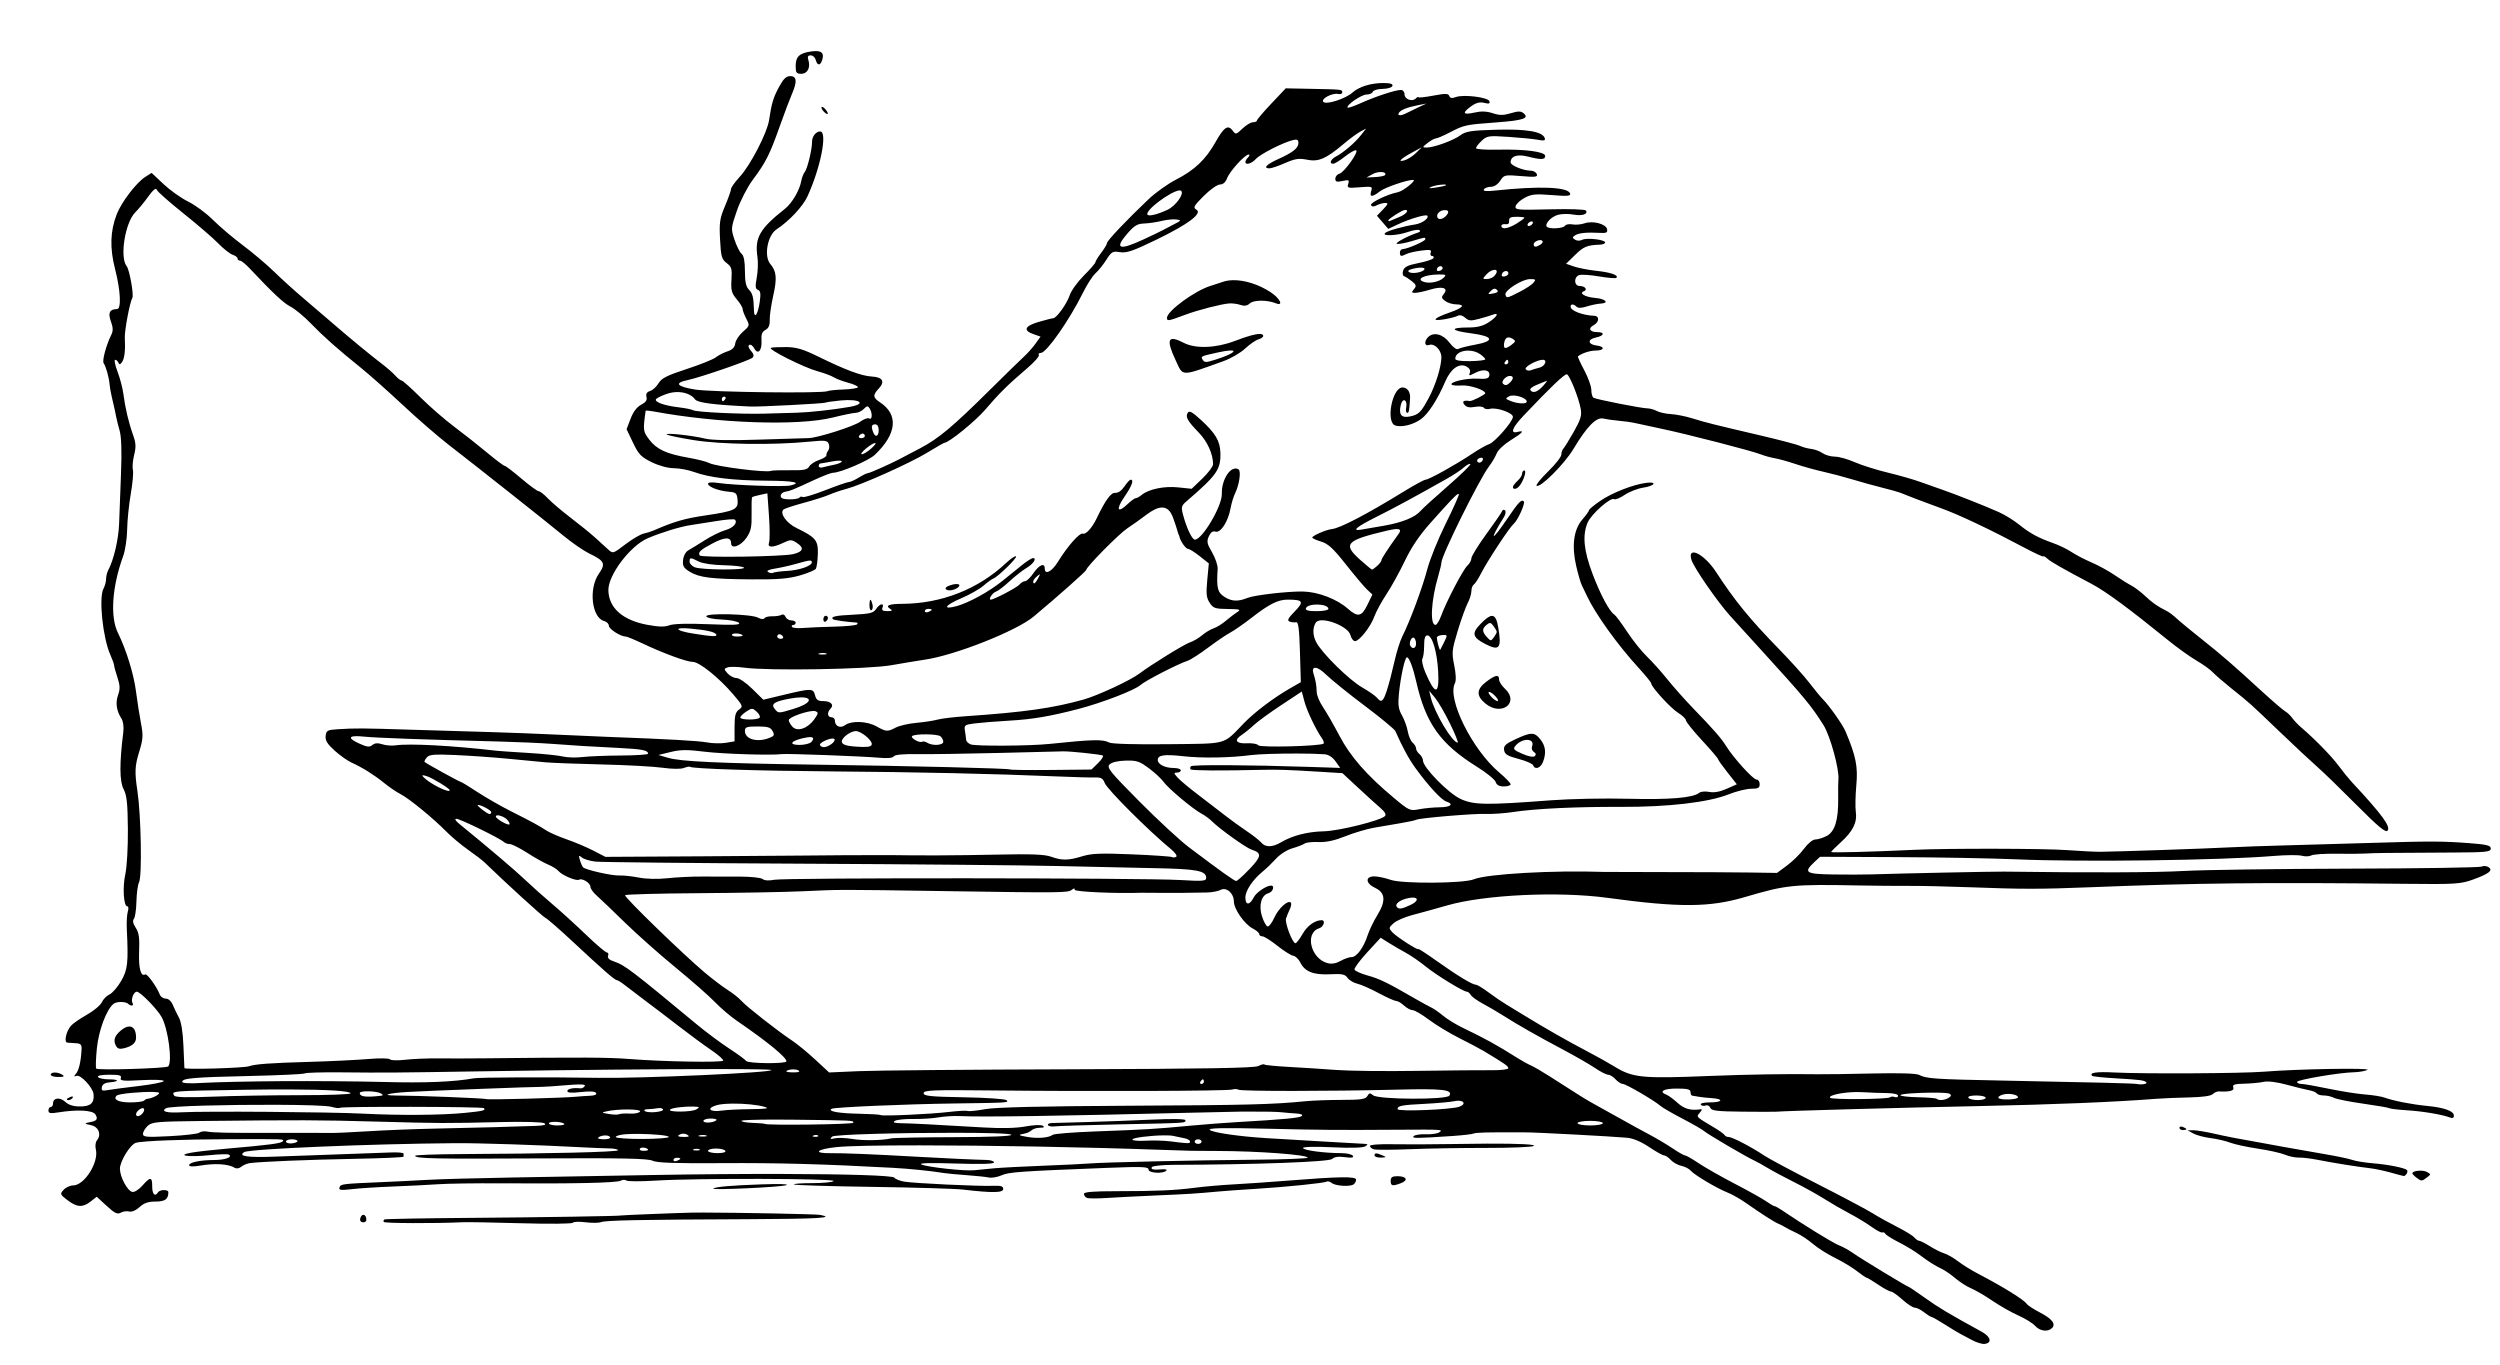 <?xml version="1.0" encoding="utf-8"?>
<svg xmlns="http://www.w3.org/2000/svg" version="1.1" viewBox="0 0 1084 592">
	<path d="m 353.305,22.16 c -0.447,0.019 -0.936,0.063 -1.473,0.135 C 346.67,22.987 345,24.535 345,28.623 c 0,2.911 0.335,3.377 2.432,3.377 2.709,0 4.106,-2.73 3.068,-6 -0.461,-1.452 -0.181,-2 1.025,-2 0.914,0 1.898,0.9 2.186,2 0.669,2.559 1.976,2.564 2.787,0.01 0.885,-2.788 -0.067,-3.981 -3.193,-3.85 z M 342.658,33 c -1.768,0 -2.965,1.163 -4.893,4.75 -2.495,4.645 -3.18,6.937 -4.314,14.449 -0.816,5.4 -8.067,19.427 -12.564,24.307 C 318.749,78.825 317,81.25 317,81.893 c 0,0.643 -1.176,3.961 -2.613,7.375 -2.298,5.46 -2.559,7.218 -2.172,14.586 0.39,7.425 0.713,8.585 2.861,10.207 2.13,1.608 2.383,2.481 2.092,7.211 -0.283,4.601 0.043,5.827 2.25,8.449 1.42,1.687 2.582,3.587 2.582,4.223 0,0.635 0.712,2.532 1.582,4.215 1.549,2.995 1.519,3.115 -1.451,5.701 -1.669,1.453 -3.168,3.731 -3.332,5.062 -0.207,1.678 -1.22,2.721 -3.299,3.398 -1.65,0.538 -3.957,1.719 -5.127,2.625 -1.169,0.906 -6.872,3.194 -12.672,5.084 -8.483,2.764 -10.856,3.965 -12.143,6.143 -0.879,1.489 -2.531,3.002 -3.67,3.363 -1.433,0.455 -1.917,1.25 -1.568,2.582 0.36,1.378 -0.297,2.336 -2.318,3.381 -1.836,0.95 -3.43,3.057 -4.568,6.037 l -1.748,4.576 2.797,5.85 c 2.429,5.083 3.49,6.191 8.094,8.445 3.18,1.557 7.023,2.598 9.611,2.607 2.372,0.008 6.338,0.756 8.812,1.662 6.64,2.43 16.894,3.661 31.25,3.748 11.94,0.072 15.732,0.822 10.5,2.078 -2.754,0.661 -24.466,-0.076 -31,-1.053 -2.997,-0.448 -4.75,-0.338 -4.75,0.299 0,1.33 4.617,3.109 9,3.467 3.13,0.256 3.533,0.621 3.809,3.469 0.406,4.189 -1.072,4.909 -13.965,6.814 -9.008,1.331 -13.479,2.628 -22.344,6.479 -1.1,0.478 -3.125,1.118 -4.5,1.424 -1.375,0.306 -4.912,2.397 -7.861,4.646 -5.356,4.086 -5.364,4.089 -7.5,2.139 -1.176,-1.074 -3.714,-3.383 -5.639,-5.133 -1.925,-1.75 -6.65,-5.581 -10.5,-8.514 -3.85,-2.932 -8.322,-6.729 -9.938,-8.436 -1.615,-1.707 -3.415,-3.109 -4,-3.117 -0.585,-0.008 -3.966,-2.483 -7.516,-5.5 C 222.497,204.469 219.253,202 218.838,202 c -0.415,0 -3.861,-2.587 -7.658,-5.75 -3.797,-3.163 -10.215,-8.225 -14.264,-11.25 -4.048,-3.025 -10.643,-8.762 -14.654,-12.75 -4.011,-3.987 -7.667,-7.25 -8.123,-7.25 -0.456,0 -1.687,-0.965 -2.734,-2.145 -1.048,-1.179 -3.753,-3.542 -6.012,-5.25 -4.606,-3.483 -14.36,-11.534 -21.893,-18.07 -2.75,-2.386 -8.15,-7.009 -12,-10.273 -3.85,-3.264 -9.563,-8.439 -12.695,-11.5 -3.132,-3.061 -9.207,-8.196 -13.5,-11.41 -4.293,-3.215 -10.14,-8.183 -12.994,-11.039 -2.855,-2.856 -7.655,-6.4 -10.668,-7.875 -3.013,-1.475 -7.825,-4.885 -10.691,-7.576 l -5.211,-4.893 -2.779,1.766 c -3.813,2.422 -10.266,10.858 -12.314,16.096 -2.869,7.337 -3.101,14.691 -0.748,23.836 2.388,9.281 2.783,17.326 0.852,17.35 -3.23,0.04 -4.017,1.608 -2.672,5.326 0.99,2.738 1.027,4.129 0.158,5.873 -2.204,4.423 -4.038,11.296 -3.279,12.285 0.92,1.199 2.337,6.218 2.541,9 0.081,1.1 0.46,3.35 0.842,5 1.54,6.655 1.851,8.063 2.094,9.5 0.14,0.825 0.781,3.379 1.428,5.676 0.786,2.793 0.99,8.921 0.615,18.5 -0.308,7.878 -0.679,17.699 -0.822,21.824 -0.237,6.805 -2.324,15.74 -4.727,20.236 C 46.417,248.191 46,249.909 46,251.053 c 0,1.144 -0.507,3.026 -1.127,4.184 -2.116,3.954 -0.31,21.344 2.984,28.725 0.869,1.946 1.602,4.003 1.629,4.57 0.027,0.568 0.685,2.958 1.461,5.311 1.111,3.367 1.167,4.955 0.26,7.467 -1.219,3.375 -0.731,6.867 1.432,10.227 0.789,1.226 1.113,3.614 0.812,6 -1.67,13.275 -1.634,21.21 0.111,24.57 1.418,2.73 1.787,6.136 1.883,17.395 0.066,7.813 -0.42,16.431 -1.1,19.5 -1.267,5.72 -0.761,14 0.857,14 0.512,0 0.612,1.009 0.221,2.242 -0.391,1.233 -0.588,4.721 -0.438,7.75 0.719,14.45 0.374,17.536 -2.5,22.439 -1.529,2.609 -3.79,5.205 -5.023,5.768 -1.234,0.562 -2.726,2.084 -3.318,3.383 -0.592,1.299 -3.504,3.732 -6.471,5.406 -2.967,1.674 -6.07,3.824 -6.898,4.777 -2.146,2.471 -3.145,7.208 -1.545,7.332 0.698,0.054 2.395,0.167 3.77,0.25 1.998,0.121 2.475,0.654 2.371,2.652 -0.267,5.148 -1.146,9.022 -2.381,10.51 -1.052,1.268 -1.021,1.439 0.174,0.98 1.778,-0.682 7.169,5.12 7.41,7.977 0.323,3.822 -1.249,5.259 -5.787,5.287 -2.933,0.018 -4.982,-0.611 -6.486,-1.99 C 25.927,475.587 23,475.976 23,478.469 23,479.311 22.55,480 22,480 c -0.55,0 -1,0.68 -1,1.512 0,1.22 0.822,1.379 4.25,0.826 8.252,-1.331 14.929,-0.974 16.098,0.863 1.218,1.915 0.687,2.787 -2.006,3.297 -3.003,0.568 -2.987,0.708 0.158,1.377 3.268,0.695 4.583,4.114 2.533,6.584 -0.616,0.742 -0.831,2.494 -0.48,3.893 C 42.948,503.909 36.601,514 31.711,514 c -1.321,0 -3.175,0.855 -4.121,1.9 -1.644,1.817 -1.571,2.013 1.689,4.5 4.109,3.134 6.597,3.27 10.055,0.551 l 2.605,-2.049 4.303,3.967 c 3.482,3.21 4.647,3.773 6.111,2.953 0.995,-0.557 2.658,-0.79 3.693,-0.52 1.129,0.295 2.919,-0.47 4.469,-1.906 C 62.419,521.632 64.25,521 67.445,521 71.58,521 73,519.956 73,516.918 c 0,-1.24 -3.725,-1.173 -4.5,0.082 -1.287,2.083 -2.5,0.87 -2.5,-2.5 0,-4.299 -0.786,-4.376 -4.256,-0.422 -1.485,1.693 -3.445,2.93 -4.355,2.75 C 55.247,516.404 52,510.328 52,506.744 c 0,-3.212 4.434,-10.429 6.885,-11.207 2.668,-0.847 20.138,-1.528 40.615,-1.584 24.48,-0.067 23.707,-0.096 23.088,0.906 -0.558,0.902 -5.92,1.608 -24.088,3.178 -6.05,0.523 -13.025,1.31 -15.5,1.748 -7.015,1.243 -1.056,2.053 7.99,1.086 4.038,-0.431 7.764,-0.523 8.281,-0.203 1.72,1.063 -1.699,2.301 -6.396,2.316 -6.06,0.02 -10.875,1.018 -10.875,2.254 0,0.627 1.739,0.691 4.75,0.176 6.479,-1.108 12.34,-0.739 15.043,0.949 0.742,0.463 1.951,0.264 2.834,-0.469 0.847,-0.703 2.515,-1.407 3.707,-1.564 4.874,-0.646 25.431,-1.488 45.416,-1.861 11.688,-0.218 21.25,-0.639 21.25,-0.934 -1.7e-4,-0.294 0,-0.885 0,-1.312 0,-0.428 -2.587,-0.656 -5.75,-0.508 -3.163,0.148 -12.5,0.485 -20.75,0.75 -8.25,0.265 -21.155,0.729 -28.678,1.029 -12.481,0.499 -16.858,-0.118 -13.885,-1.955 2.224,-1.375 54.305,-3.571 91.562,-3.861 9.973,-0.078 36.215,0.783 55.5,1.82 4.125,0.222 9.188,0.426 11.25,0.453 2.062,0.027 3.75,0.386 3.75,0.799 -3.3e-4,0.754 -30.155,1.493 -67.75,1.66 -11.138,0.049 -20.25,0.38 -20.25,0.734 5e-5,1.225 8.034,1.394 54.105,1.139 35.503,-0.196 46.843,0.036 48.82,1 1.907,0.93 9.709,1.206 30.074,1.064 23.846,-0.166 44.14,0.386 74,2.012 7.267,0.396 16.872,1.371 22,2.234 1.375,0.232 5.875,0.66 10,0.951 4.125,0.292 8.53,0.752 9.789,1.021 1.259,0.27 3.734,-0.157 5.5,-0.947 3.168,-1.418 7.87,-1.746 46.461,-3.256 14.635,-0.573 17.25,-0.458 17.25,0.76 0,1.55 6.29,1.931 7.727,0.469 0.425,-0.433 -0.352,-0.693 -1.727,-0.578 -3.924,0.326 -5.166,0.063 -4.533,-0.961 0.322,-0.521 4.513,-0.96 9.311,-0.975 35.836,-0.11 67.569,-1.282 68.828,-2.541 0.914,-0.914 2.708,-1.171 5.527,-0.793 3.008,0.403 3.974,0.238 3.461,-0.592 C 586.202,500.519 583.95,500 581.588,500 574.279,500 565,498.762 565,497.787 c 0,-0.555 5.136,-0.687 12.75,-0.326 8.02,0.38 13.307,0.228 14.25,-0.412 1.258,-0.854 1.178,-1.03 -0.5,-1.09 -1.905,-0.068 -28.689,-1.624 -42.5,-2.471 -11.651,-0.714 -23.329,-2.416 -24.426,-3.561 -0.792,-0.827 5.611,-0.966 24.426,-0.529 25.573,0.593 29.717,0.624 57.5,0.451 19.123,-0.119 19.424,-0.098 17.5,1.17 -0.825,0.544 -3.417,0.902 -5.762,0.797 -2.344,-0.105 -4.707,0.254 -5.25,0.797 -1.028,1.028 0.925,1.022 16.857,-0.051 4.59,-0.309 8.719,-0.795 9.178,-1.078 0.688,-0.425 6.813,-0.582 19.227,-0.496 0.963,0.007 2.312,0.005 3,-0.002 4.049,-0.042 38.017,1.757 44.328,2.348 2.566,0.24 6.084,1.732 9.486,4.023 2.975,2.003 5.908,3.643 6.518,3.643 0.61,0 1.9,0.875 2.867,1.943 0.967,1.069 3.031,2.223 4.586,2.564 1.555,0.342 3.364,1.269 4.021,2.061 1.523,1.835 11.368,7.694 15.943,9.488 1.925,0.755 5.45,2.739 7.834,4.408 6.919,4.845 12.547,8.457 14.166,9.092 0.825,0.324 2.175,1.014 3,1.535 0.825,0.521 3.057,1.66 4.959,2.529 1.902,0.869 5.154,3.032 7.227,4.807 2.073,1.774 6.368,4.49 9.543,6.035 3.175,1.545 7.412,4.099 9.416,5.674 2.004,1.575 3.893,2.863 4.199,2.863 0.306,0 2.557,1.35 5.002,3 2.445,1.65 4.941,3 5.547,3 0.606,0 2.846,1.575 4.977,3.5 2.131,1.925 4.546,3.5 5.367,3.5 0.822,0 2.639,0.9 4.037,2 1.398,1.1 2.829,2 3.182,2 0.352,0 2.983,1.49 5.844,3.311 2.861,1.821 5.876,3.644 6.701,4.051 0.825,0.407 3.075,1.604 5,2.66 1.925,1.056 4.396,1.821 5.49,1.699 3.394,-0.378 2.762,-3.095 -1.229,-5.283 -14.417,-7.904 -18.528,-10.358 -24.516,-14.625 C 831.032,560.165 827.833,558 827.639,558 c -0.59,0 -20.92,-12.339 -24.262,-14.725 -1.714,-1.224 -4.412,-2.712 -5.996,-3.305 -2.468,-0.924 -15.702,-9.063 -24.59,-15.123 C 771.301,523.832 769.795,523 769.445,523 c -0.35,0 -1.914,-0.911 -3.477,-2.023 -1.562,-1.113 -7.707,-4.552 -13.654,-7.643 -5.947,-3.091 -13.058,-7.13 -15.801,-8.977 C 733.771,502.511 731.136,501 730.658,501 c -0.478,0 -2.897,-1.369 -5.377,-3.043 -2.48,-1.674 -7.047,-4.386 -10.146,-6.025 -3.1,-1.64 -8.785,-4.758 -12.635,-6.93 -3.85,-2.171 -8.778,-4.914 -10.949,-6.096 -3.725,-2.027 -5.89,-3.374 -19.699,-12.248 -3.107,-1.997 -6.707,-4.091 -8,-4.654 -1.293,-0.563 -3.953,-2.032 -5.91,-3.264 -9.252,-5.823 -13.331,-8.076 -23.779,-13.129 -2.936,-1.42 -6.735,-3.758 -8.443,-5.195 -1.708,-1.437 -4.031,-3.05 -5.162,-3.584 -1.131,-0.534 -4.307,-2.274 -7.057,-3.865 -11.926,-6.902 -15.308,-8.552 -20.42,-9.967 -2.981,-0.825 -5.58,-1.988 -5.777,-2.584 -0.197,-0.596 2.274,-3.946 5.492,-7.445 l 5.852,-6.361 3.428,2.156 c 1.885,1.186 5.226,3.135 7.426,4.33 2.2,1.195 6.025,3.823 8.5,5.84 4.68,3.813 16.491,11.064 18.021,11.064 0.483,0 1.24,0.631 1.68,1.402 0.44,0.772 2.824,2.486 5.299,3.809 2.475,1.323 6.525,3.698 9,5.279 5.988,3.826 14.449,8.636 26,14.777 5.225,2.778 11.381,6.328 13.68,7.891 2.299,1.563 4.818,2.842 5.596,2.842 0.778,0 2.229,0.9 3.225,2 0.995,1.1 2.407,2 3.137,2 1.368,0 13.678,7.183 16.385,9.561 0.837,0.736 5.112,3.207 9.5,5.492 4.388,2.285 8.654,4.743 9.479,5.463 1.571,1.371 18.045,11.041 21.5,12.619 1.1,0.502 3.8,2 6,3.328 2.2,1.329 7.375,4.099 11.5,6.156 4.125,2.057 9.975,5.307 13,7.223 3.025,1.916 7.975,4.778 11,6.361 3.025,1.583 7.296,4.169 9.49,5.748 2.194,1.579 4.299,2.678 4.68,2.443 0.38,-0.235 0.98,0.038 1.332,0.607 0.352,0.569 2.97,2.212 5.818,3.648 2.849,1.436 6.756,3.79 8.684,5.23 4.333,3.239 6.773,4.785 9.996,6.336 1.375,0.662 4.043,2.516 5.928,4.119 1.885,1.603 4.959,3.554 6.83,4.336 1.871,0.782 6.005,3.198 9.186,5.369 3.181,2.171 8.207,5.022 11.17,6.336 2.963,1.314 6.243,3.342 7.291,4.506 2.087,2.319 5.541,2.773 7.35,0.965 1.777,-1.777 -0.031,-4.061 -5.42,-6.848 -2.659,-1.375 -5.172,-3.025 -5.586,-3.666 -1.122,-1.738 -10.271,-7.412 -20.748,-12.869 -3.025,-1.576 -7.075,-4.078 -9,-5.562 -1.925,-1.484 -4.625,-3.036 -6,-3.447 -1.375,-0.411 -4.179,-1.807 -6.23,-3.102 C 834.718,539.059 832.636,538 832.143,538 c -0.494,0 -1.43,-0.641 -2.08,-1.424 -0.65,-0.783 -3.966,-2.827 -7.371,-4.541 -3.405,-1.714 -8.216,-4.389 -10.691,-5.941 -2.475,-1.553 -13.249,-7.272 -23.943,-12.709 -10.694,-5.437 -21.044,-10.963 -23,-12.279 C 759.621,497.446 751.12,493 749.561,493 c -0.767,0 -1.543,-0.354 -1.727,-0.787 C 747.651,491.78 745.475,490.221 743,488.748 c -7.783,-4.632 -7.547,-4.384 -5.99,-6.26 1.182,-1.424 1.172,-1.636 -0.065,-1.459 -3.94,0.565 -6.782,-0.286 -9.627,-2.885 -1.72,-1.571 -3.845,-3.132 -4.723,-3.469 C 719.077,473.326 721.258,472 727,472 c 4.667,0 6,0.333 6,1.5 0,0.825 0.338,1.534 0.75,1.576 0.412,0.042 1.65,0.249 2.75,0.461 1.1,0.212 3.688,0.49 5.75,0.619 5.326,0.333 4.664,1.844 -0.809,1.844 -2.646,0 -4.312,0.402 -3.969,0.957 0.325,0.526 1.248,0.705 2.051,0.396 0.804,-0.308 1.726,0.134 2.053,0.984 0.489,1.274 2.896,1.567 13.758,1.682 7.241,0.076 13.841,0.086 14.666,0.021 4.946,-0.39 51.552,-1.682 88.5,-2.453 32.476,-0.678 58.371,-1.74 76,-3.115 3.3,-0.257 9.98,-0.543 14.844,-0.635 5.535,-0.105 9.311,-0.635 10.094,-1.418 0.688,-0.688 1.883,-1.218 2.656,-1.178 4.79,0.247 6.815,-0.316 6.268,-1.742 -0.464,-1.21 0.459,-1.524 4.781,-1.619 2.946,-0.065 6.707,-0.42 8.357,-0.789 1.842,-0.412 5.701,0.064 10,1.234 3.85,1.048 8.243,2.13 9.762,2.404 1.519,0.275 3.01,0.898 3.311,1.385 0.301,0.487 1.674,0.885 3.053,0.885 1.379,0 3.365,0.46 4.414,1.021 1.049,0.561 6.699,1.692 12.555,2.514 5.856,0.822 10.998,1.712 11.426,1.977 0.428,0.265 3.861,0.671 7.629,0.904 6.835,0.423 15.287,1.84 18.602,3.121 1.185,0.458 1.75,0.197 1.75,-0.809 0,-1.97 -4.151,-3.483 -11.5,-4.191 -6.666,-0.642 -14.684,-2.204 -18.5,-3.605 -1.375,-0.505 -5.2,-1.12 -8.5,-1.367 -3.3,-0.247 -10.432,-1.376 -15.848,-2.508 C 1004.237,470.925 998.949,470 997.902,470 996.856,470 996,469.606 996,469.125 c 0,-0.945 18.447,-4.08 24.686,-4.195 2.097,-0.039 4.715,-0.49 5.814,-1.002 2.106,-0.981 -30.174,-0.43 -45,0.768 -9.458,0.764 -52.26,0.986 -64.705,0.336 -7.855,-0.41 -11.024,0.072 -9.629,1.467 0.274,0.274 4.736,0.746 9.916,1.049 11.184,0.654 12.643,0.844 13.557,1.758 0.678,0.678 -2.143,1.159 -4.139,0.705 -1.136,-0.258 -18.632,-0.701 -58.5,-1.477 -29.108,-0.567 -32.798,-0.819 -35.865,-2.461 -1.208,-0.646 -8.762,-0.87 -20.279,-0.604 -10.096,0.234 -20.83,0.383 -23.855,0.332 -12.125,-0.205 -30.352,0.079 -46,0.715 -30.456,1.238 -34.041,0.874 -42.416,-4.32 -2.153,-1.336 -7.553,-4.34 -12,-6.674 -8.299,-4.357 -17.22,-9.445 -26.156,-14.916 -2.79,-1.708 -6.566,-4.005 -8.389,-5.105 -1.823,-1.1 -5.281,-3.462 -7.686,-5.25 -2.404,-1.788 -4.804,-3.25 -5.332,-3.25 -1.572,0 -7.915,-3.827 -16.736,-10.096 C 618.728,413.665 615,411.233 615,411.498 c 0,0.817 -9.548,-5.34 -11.324,-7.303 -1.573,-1.738 -1.538,-1.97 0.576,-3.881 1.237,-1.118 4.948,-2.732 8.248,-3.586 3.3,-0.854 10.05,-2.717 15,-4.143 16.15,-4.652 48.293,-6.169 69.5,-3.281 31.19,4.248 44.246,4.178 59.5,-0.314 18.147,-5.344 20.768,-5.612 49.5,-5.055 6.875,0.133 16.775,0.219 22,0.188 5.225,-0.031 17.15,0.238 26.5,0.6 21.957,0.849 30.202,0.85 51.5,0 46.282,-1.847 75.189,-2.166 136.5,-1.504 22.271,0.241 24.42,0.108 29.818,-1.848 6.976,-2.527 8.834,-4.03 6.674,-5.402 -0.82,-0.521 -2.167,-0.616 -2.992,-0.209 -0.825,0.407 -26.7,0.806 -57.5,0.885 -30.8,0.079 -62.975,0.529 -71.5,1 -12.586,0.695 -39.964,0.794 -78,0.285 -4.44,-0.059 -45.846,0.807 -57.5,1.203 -3.3,0.112 -10.838,0.128 -16.75,0.035 -11.801,-0.185 -12.843,-0.853 -8.17,-5.244 l 2.58,-2.424 33.17,0.146 c 18.243,0.08 41.72,0.515 52.17,0.967 28.335,1.224 88.642,0.423 111.5,-1.48 5.225,-0.435 10.663,-0.472 12.084,-0.08 1.421,0.392 3.276,0.325 4.123,-0.148 0.847,-0.474 5.759,-0.801 10.916,-0.725 5.157,0.076 10.952,0.032 12.877,-0.098 3.488,-0.236 6.928,-0.274 37.75,-0.428 14.35,-0.071 16.25,-0.271 16.25,-1.717 0,-1.347 -1.637,-1.763 -9.25,-2.344 -11.618,-0.887 -17.279,-0.9 -42.75,-0.102 -11.275,0.353 -27.7,0.825 -36.5,1.047 -8.8,0.222 -20.275,0.632 -25.5,0.91 -9.931,0.528 -48.587,1.84 -55.5,1.885 -2.2,0.014 -8.5,-0.307 -14,-0.715 -9.89,-0.734 -51.997,-0.82 -66.5,-0.135 -18.409,0.87 -36,1.329 -36,0.938 0,-0.235 1.829,-2.08 4.064,-4.1 5.338,-4.822 7.277,-8.692 6.625,-13.223 -0.285,-1.98 -0.188,-7.2 0.215,-11.6 0.741,-8.102 -0.146,-12.562 -4.613,-23.209 -1.325,-3.157 -7.023,-11.227 -10.182,-14.418 -0.886,-0.895 -3.409,-3.978 -5.609,-6.852 -2.2,-2.874 -8.05,-9.378 -13,-14.453 -12.808,-13.132 -19.209,-20.967 -27.441,-33.59 -5.162,-7.916 -12.64,-11.538 -10.609,-5.139 1.076,3.392 11.314,18.2 16.67,24.113 2.763,3.051 8.509,9.372 12.77,14.047 19.703,21.62 22.476,24.958 27.834,33.5 2.899,4.622 6.901,19.295 6.41,23.5 -0.096,0.825 -0.136,4.498 -0.09,8.16 0.119,9.421 -1.438,14.477 -5.029,16.334 -1.602,0.829 -3.797,1.506 -4.877,1.506 -1.134,0 -3.209,1.692 -4.912,4.008 -1.621,2.204 -4.922,5.467 -7.336,7.25 L 770.5,378.5 l -12,-0.18 c -6.6,-0.099 -23.025,-0.181 -36.5,-0.182 -13.475,-6e-4 -25.4,-0.033 -26.5,-0.072 -21.947,-0.777 -50.856,0.864 -56.455,3.203 -4.349,1.817 -31.048,1.993 -36.021,0.238 C 600.672,380.678 597.456,380 595.875,380 c -4.022,0 -3.78,3.06 0.396,5 4.433,2.06 4.725,5.66 0.955,11.787 -1.602,2.603 -3.497,6.528 -4.209,8.723 -1.758,5.415 -4.765,9.49 -7.004,9.49 -1.018,0 -3.15,0.745 -4.738,1.656 -1.867,1.071 -3.831,1.421 -5.555,0.988 -7.365,-1.848 -10.133,-13.11 -3.723,-15.145 1.985,-0.63 2.86,-3.5 1.066,-3.5 -2.903,0 -6.231,2.396 -8.258,5.945 -1.269,2.221 -2.66,4.043 -3.092,4.047 -1.306,0.013 -4.69,-8.876 -4.092,-10.748 0.307,-0.96 1.044,-2.756 1.637,-3.992 0.593,-1.237 0.79,-2.536 0.439,-2.887 -1.248,-1.248 -5.329,2.485 -7.164,6.555 -1.026,2.275 -2.352,3.98 -2.949,3.787 -0.597,-0.193 -1.667,-2.152 -2.377,-4.355 -1.537,-4.769 -0.287,-9.256 2.803,-10.064 1.936,-0.506 2.87,-3.287 1.104,-3.287 -2.028,0 -6.426,2.992 -7.48,5.088 -1.766,3.511 -3.635,3.548 -3.635,0.072 0,-3.052 3.272,-7.859 7.896,-11.598 1.318,-1.066 3.759,-3.434 5.422,-5.262 1.703,-1.872 4.803,-3.831 7.102,-4.486 2.244,-0.64 4.604,-1.56 5.246,-2.043 0.642,-0.483 3.344,-0.78 6.004,-0.658 3.344,0.153 6.945,-0.621 11.67,-2.512 3.759,-1.504 9.383,-3.174 12.498,-3.711 3.115,-0.536 8.33,-1.428 11.59,-1.982 3.26,-0.555 6.246,-1.206 6.637,-1.447 1.227,-0.758 25.199,-2.773 30.359,-2.551 2.708,0.116 7.883,-0.241 11.5,-0.795 9.701,-1.485 27.291,-2.326 47.076,-2.252 20.468,0.076 37.737,-1.947 46.578,-5.453 3.343,-1.326 7.731,-2.41 9.75,-2.41 3.005,0 3.672,-0.363 3.672,-2 0,-1.1 -0.63,-2 -1.4,-2 -1.471,0 -9.965,-9.367 -13.148,-14.5 -2.131,-3.436 -5.312,-7.076 -14.332,-16.402 -3.509,-3.629 -8.545,-9.298 -11.191,-12.598 -2.647,-3.3 -6.631,-7.739 -8.855,-9.865 -2.224,-2.126 -6.063,-6.93 -8.529,-10.674 -2.466,-3.744 -4.966,-7.103 -5.555,-7.467 -2.139,-1.322 -6.045,-8.628 -9.471,-17.709 -3.81,-10.1 -4.442,-16.639 -2.139,-22.152 1.529,-3.659 9.978,-11.148 11.51,-10.201 0.536,0.331 2.608,-0.508 4.605,-1.863 1.998,-1.356 5.628,-2.765 8.068,-3.131 5.047,-0.757 6.172,-2.71 1.188,-2.062 -5.655,0.735 -14.7,4.279 -19.811,7.762 -2.714,1.85 -4.936,3.685 -4.938,4.078 -0.001,0.393 -1.287,2.193 -2.857,4 -3.796,4.368 -4.734,11.428 -2.691,20.236 0.832,3.586 1.916,7.312 2.412,8.283 0.496,0.971 1.516,3.094 2.268,4.719 3.539,7.647 13.327,21.275 22.305,31.055 3.026,3.296 5.514,6.361 5.531,6.812 0.06,1.61 8.457,10.779 11.715,12.793 1.824,1.127 3.324,2.576 3.332,3.219 0.008,0.643 3.141,4.543 6.961,8.668 3.82,4.125 6.963,7.797 6.984,8.16 0.021,0.363 1.862,2.965 4.09,5.783 l 4.049,5.125 -4.438,1.963 c -2.951,1.305 -5.482,1.755 -7.549,1.342 -1.71,-0.342 -3.672,-0.158 -4.361,0.41 -2.635,2.171 -12.835,3.02 -30.752,2.559 -10.175,-0.262 -25.25,0.037 -33.5,0.666 -27.942,2.129 -33.355,2.055 -39.084,-0.529 C 628.121,344.09 617,332.765 617,329.762 c 0,-0.834 -0.675,-2.077 -1.5,-2.762 -0.825,-0.685 -1.5,-1.81 -1.5,-2.5 0,-0.69 -0.662,-1.806 -1.473,-2.479 -0.81,-0.673 -1.761,-2.864 -2.111,-4.871 -0.35,-2.007 -1.489,-5.14 -2.529,-6.961 -1.481,-2.592 -1.773,-4.545 -1.352,-9 C 607.24,293.736 609.131,285 610.039,285 c 0.962,0 2.644,4.384 4.029,10.5 4.126,18.218 10.448,27.071 26.463,37.053 4.06,2.53 7.656,5.466 7.992,6.523 0.42,1.322 1.53,1.924 3.545,1.924 1.613,0 2.932,-0.424 2.932,-0.941 0,-0.517 -2.211,-2.805 -4.914,-5.084 -11.735,-9.895 -22.738,-32.055 -19.232,-38.734 0.572,-1.09 0.461,-3.977 -0.299,-7.734 -1.126,-5.571 -1.019,-6.629 1.518,-15 1.501,-4.953 3.446,-10.356 4.322,-12.006 0.876,-1.65 1.597,-3.986 1.6,-5.191 0.003,-1.205 0.462,-2.474 1.02,-2.818 0.558,-0.345 1.972,-2.508 3.141,-4.809 2.758,-5.427 12.367,-20.04 14.152,-21.521 1.788,-1.484 5.186,-9 4.416,-9.77 -1.015,-1.015 -2.301,0.34 -7.223,7.609 -6.962,10.283 -7.95,9.698 -1.383,-0.818 0.718,-1.15 0.926,-2.449 0.459,-2.887 -0.467,-0.438 -1.029,-0.296 -1.248,0.312 -0.219,0.609 -3.308,5.1 -6.863,9.98 -3.555,4.881 -6.465,9.6 -6.465,10.488 0,0.888 -0.793,2.333 -1.764,3.211 -1.867,1.69 -9.186,15.709 -11.414,21.865 -0.727,2.009 -1.772,3.714 -2.322,3.789 -2.578,0.354 -2.001,-10.617 1.111,-21.129 0.763,-2.578 1.389,-5.24 1.389,-5.914 0,-2.951 16.386,-36.054 20.582,-41.58 1.329,-1.75 2.853,-4.334 3.389,-5.742 0.535,-1.408 3.237,-3.953 6.002,-5.654 5.311,-3.268 6.336,-4.498 3.027,-3.633 -3.321,0.868 -2.341,-1.811 2.551,-6.98 11.753,-12.419 17.931,-18.315 18.865,-18.004 1.215,0.405 5.036,9.959 5.967,14.92 0.543,2.895 0.028,4.629 -2.936,9.893 -1.976,3.51 -4.009,6.81 -4.52,7.332 -0.51,0.522 -0.928,1.723 -0.928,2.666 0,0.943 -2.562,4.216 -5.693,7.273 -3.131,3.057 -5.408,5.844 -5.059,6.193 1.353,1.353 12.081,-9.329 16.037,-15.967 5.721,-9.6 9.893,-13.855 12.873,-13.131 1.288,0.313 4.367,0.749 6.842,0.969 2.475,0.22 5.4,0.618 6.5,0.885 1.1,0.267 6.275,1.382 11.5,2.479 11.48,2.409 39.342,9.591 43.504,11.215 1.648,0.643 4.346,1.388 5.996,1.656 1.65,0.268 5.7,1.393 9,2.5 3.3,1.107 8.7,2.609 12,3.338 3.3,0.729 9.15,2.279 13,3.443 3.85,1.164 9.7,2.78 13,3.592 3.3,0.812 6.675,1.763 7.5,2.111 2.754,1.163 10.423,4.074 18,6.832 7.672,2.793 21.067,9.148 35.75,16.959 4.537,2.414 8.25,4.126 8.25,3.807 0,-0.319 0.787,0.12 1.75,0.975 1.65,1.464 6.463,4.208 19.25,10.975 6.066,3.21 16.169,10.653 33.037,24.336 4.105,3.33 9.685,7.335 12.402,8.902 2.717,1.567 5.867,3.827 7,5.021 1.133,1.194 4.761,4.335 8.061,6.98 8.332,6.68 7.664,6.082 21,18.848 6.6,6.318 14.025,13.252 16.5,15.41 2.475,2.158 10.023,9.486 16.773,16.281 9.18,9.241 12.56,12.069 13.412,11.217 1.645,-1.645 -2.216,-6.921 -15.527,-21.215 -1.28,-1.375 -3.829,-4.525 -5.662,-7 -3.07,-4.145 -10.236,-11.483 -16.221,-16.607 -1.354,-1.159 -3.095,-2.993 -3.869,-4.076 -0.774,-1.084 -2.15,-2.385 -3.061,-2.893 -0.91,-0.508 -5.635,-4.574 -10.5,-9.035 -12.416,-11.385 -16.708,-15.102 -25.846,-22.385 -4.4,-3.507 -8.765,-7.079 -9.701,-7.939 -2.698,-2.479 -4.188,-3.611 -5.799,-4.404 -3.473,-1.711 -5.784,-3.341 -8.99,-6.346 -1.87,-1.752 -4.55,-3.772 -5.955,-4.49 -1.405,-0.718 -4.634,-2.735 -7.176,-4.482 -2.542,-1.747 -7.042,-4.212 -10,-5.477 -2.958,-1.265 -6.86,-3.297 -8.67,-4.516 -1.81,-1.219 -5.41,-2.963 -8,-3.877 -6.463,-2.28 -10.003,-4.208 -14.797,-8.059 -2.249,-1.806 -6.074,-4.175 -8.5,-5.266 -5.893,-2.649 -19.332,-7.975 -24.912,-9.875 -2.475,-0.842 -6.75,-2.354 -9.5,-3.357 -2.75,-1.004 -9.05,-2.803 -14,-4 -4.95,-1.197 -11.419,-3.243 -14.375,-4.547 C 801.169,199.066 797.332,198 795.598,198 c -1.734,0 -4.123,-0.68 -5.311,-1.512 -1.187,-0.832 -3.435,-1.66 -4.994,-1.842 -1.559,-0.182 -3.726,-0.772 -4.814,-1.312 -1.089,-0.54 -9.179,-2.663 -17.979,-4.717 -19.605,-4.576 -22.665,-5.347 -29,-7.297 -2.75,-0.847 -6.807,-1.643 -9.016,-1.77 -2.208,-0.127 -4.948,-0.729 -6.09,-1.34 -1.141,-0.611 -2.934,-1.119 -3.984,-1.129 -2.631,-0.024 -22.291,-3.89 -23.461,-4.613 C 690.427,172.146 690,170.622 690,169.082 c 0,-1.54 -1.379,-5.384 -3.064,-8.543 -1.686,-3.159 -2.923,-5.862 -2.75,-6.006 1.615,-1.347 5.242,-2.533 7.748,-2.533 3.767,0 4.081,-1.747 0.393,-2.184 -3.856,-0.456 -4.124,-2.707 -0.412,-3.449 3.671,-0.734 4.116,-2.367 0.645,-2.367 -3.246,0 -4.113,-1.632 -1.586,-2.984 2.488,-1.332 2.668,-3.988 0.277,-4.09 -5.105,-0.217 -10.25,-2.205 -10.25,-3.961 0,-1.249 1.328,-1.236 2.59,0.025 0.654,0.654 2.167,0.616 4.451,-0.109 1.903,-0.604 4.584,-1.162 5.959,-1.24 3.97,-0.225 2.155,-2.107 -2.383,-2.471 -4.29,-0.344 -7.154,-2.041 -4.861,-2.881 1.789,-0.656 0.495,-2.289 -1.814,-2.289 -2.446,0 -2.662,-3.786 -0.268,-4.705 0.921,-0.353 4.81,-0.105 8.645,0.553 3.834,0.657 7.23,0.936 7.547,0.619 1.125,-1.125 -2.388,-2.364 -8.578,-3.027 -3.452,-0.37 -7.846,-1.212 -9.764,-1.871 l -3.486,-1.197 3.941,-3.85 c 3.701,-3.614 5.199,-4.231 10.771,-4.438 1.238,-0.046 2.25,-0.476 2.25,-0.953 0,-1.243 -8.081,-2.157 -9.998,-1.131 -0.923,0.494 -2.227,0.463 -3.057,-0.07 -1.255,-0.807 -1.247,-1.06 0.055,-1.914 1.552,-1.019 5.066,-1.354 10.84,-1.033 2.709,0.151 3.275,-0.147 2.998,-1.584 -0.446,-2.315 -6.19,-3.82 -9.791,-2.564 -1.499,0.523 -3.871,0.73 -5.27,0.463 -1.399,-0.267 -2.847,0.008 -3.219,0.609 -0.763,1.234 -7.186,1.504 -7.91,0.332 -0.836,-1.352 2.082,-4.34 5.002,-5.121 1.562,-0.418 4.499,-0.456 6.525,-0.086 3.831,0.701 6.496,-0.137 5.51,-1.732 -0.326,-0.528 -7.066,-0.756 -15.717,-0.533 -13.878,0.357 -15.117,0.248 -14.807,-1.32 0.186,-0.941 1.913,-2.571 3.838,-3.621 2.998,-1.635 4.702,-1.813 11.877,-1.238 6.884,0.552 8.293,0.426 7.916,-0.707 -0.942,-2.832 -13.353,-3.304 -32.666,-1.242 -3.792,0.405 -5.173,0.248 -4.691,-0.531 C 643.811,81.498 645.164,81 646.443,81 c 1.41,0 3.007,-1.038 4.055,-2.637 1.679,-2.563 1.936,-2.619 9.078,-2.016 6.251,0.528 7.264,0.399 6.779,-0.863 C 666.042,74.668 664.854,74 663.715,74 660.516,74 655,71.735 655,70.422 c 0,-2.725 2.847,-3.697 7.439,-2.541 5.847,1.472 7.561,1.412 7.561,-0.266 0,-1.845 -8.815,-3 -20.75,-2.717 -5.088,0.121 -9.25,-0.18 -9.25,-0.666 0,-0.486 1.103,-1.922 2.453,-3.189 2.314,-2.174 2.984,-2.27 11.75,-1.688 5.113,0.34 10.816,0.909 12.674,1.264 2.619,0.5 3.276,0.336 2.924,-0.736 -0.924,-2.815 -7.859,-4.012 -21.045,-3.633 -10.857,0.312 -13.153,0.666 -15.5,2.389 -3.131,2.299 -11.583,5.373 -14.684,5.34 C 616.619,63.958 616.643,63.844 619,62 c 1.375,-1.076 2.986,-1.966 3.58,-1.979 0.594,-0.012 3.294,-1.17 6,-2.574 6.324,-3.283 6.8,-3.385 20.25,-4.373 11.641,-0.855 14.418,-1.793 11.785,-3.979 -1.156,-0.96 -2.338,-0.959 -5.545,0.002 -3.214,0.963 -4.867,0.961 -7.822,-0.008 -2.658,-0.871 -4.983,-0.949 -7.998,-0.266 -4.974,1.127 -5.429,0.153 -1.301,-2.787 2.11,-1.502 3.712,-1.909 5.631,-1.428 2.039,0.512 2.569,0.339 2.219,-0.719 -0.572,-1.725 -11.269,-3.043 -14.557,-1.793 -1.666,0.633 -2.459,0.5 -2.834,-0.477 -0.431,-1.123 -1.632,-1.147 -6.965,-0.145 C 617.899,42.143 615,42.441 615,42.143 c 0,-0.299 -0.488,-0.055 -1.084,0.541 C 612.321,44.279 609,43.063 609,40.883 609,39.815 608.301,39 607.385,39 c -2.314,0 -10.988,2.853 -17.254,5.676 -2.953,1.33 -5.56,2.229 -5.793,1.996 C 583.431,45.765 590.284,41 592.494,41 c 1.287,0 2.52,-0.54 2.74,-1.201 0.22,-0.661 2.133,-1.224 4.25,-1.25 2.152,-0.027 4.032,-0.6 4.266,-1.299 0.292,-0.875 -0.915,-1.25 -4.018,-1.25 -5.327,0 -10.488,1.605 -13.293,4.135 -2.968,2.676 -11.332,5.371 -12.633,4.07 -1.287,-1.287 3.853,-4.042 6.443,-3.455 0.963,0.218 1.75,-0.085 1.75,-0.676 0,-1.298 0.186,-1.278 -13.5,-1.553 l -11,-0.221 -6.244,6.6 c -3.434,3.63 -6.247,6.937 -6.25,7.35 -0.003,0.412 -0.769,0.75 -1.701,0.75 -0.932,0 -2.991,1.238 -4.574,2.75 -2.767,2.643 -2.932,2.677 -4.256,0.875 -2.004,-2.728 -3.774,-1.533 -7.461,5.039 -4.204,7.492 -9.073,12.113 -17.084,16.213 -3.526,1.805 -8.867,5.609 -11.867,8.453 C 488.76,95.148 480,104.38 480,105.367 c 0,0.519 -1.125,2.42 -2.5,4.223 -1.375,1.803 -2.509,3.645 -2.521,4.094 -0.012,0.449 -2.258,3.046 -4.99,5.771 -2.733,2.725 -5.494,6.55 -6.137,8.5 -1.229,3.728 -5.755,10.045 -7.197,10.045 -0.465,2e-5 -3.278,0.706 -6.25,1.57 -6.088,1.77 -6.933,3.701 -2.32,5.309 l 3.084,1.076 -2.162,3.037 c -1.189,1.67 -3.506,4.267 -5.148,5.771 -1.642,1.505 -8.02,7.728 -14.172,13.828 -16.675,16.533 -22.703,21.587 -30.803,25.83 -4.034,2.113 -8.019,4.204 -8.857,4.646 -4.019,2.119 -13.021,6.119 -13.729,6.1 -0.438,-0.012 -2.199,0.844 -3.914,1.904 -1.715,1.06 -3.637,1.928 -4.271,1.928 -0.634,0 -5.218,1.587 -10.184,3.527 -4.966,1.94 -9.424,3.284 -9.908,2.984 -0.484,-0.299 -1.102,-0.186 -1.373,0.252 -0.271,0.438 -2.216,0.784 -4.32,0.768 -2.705,-0.022 -3.826,-0.467 -3.826,-1.518 0,-0.817 0.9,-1.627 2,-1.801 2.182,-0.344 2.836,-0.61 12.643,-5.143 3.654,-1.688 7.255,-3.07 8.004,-3.07 3.204,0 15.539,-5.279 18.17,-7.777 9.556,-9.073 10.375,-17.447 2.23,-22.783 -3.078,-2.017 -3.176,-3.141 -0.52,-5.969 2.803,-2.984 1.708,-4.928 -2.928,-5.189 -4.523,-0.255 -11.294,-2.763 -23.1,-8.555 -6.73,-3.302 -9.645,-4.182 -14,-4.229 -3.025,-0.032 -6.047,0.11 -6.717,0.316 -1.713,0.527 14.182,8.523 20.217,10.17 2.75,0.75 5.9,1.925 7,2.609 1.1,0.684 3.913,1.747 6.25,2.363 2.337,0.616 4.25,1.479 4.25,1.918 0,0.439 -2.786,0.897 -6.191,1.02 -3.405,0.123 -6.548,0.445 -6.984,0.715 -1.703,1.052 -50.242,0.468 -57.428,-0.691 -7.931,-1.279 -9.205,-2.843 -3.322,-4.078 5.534,-1.162 27.088,-8.601 28.23,-9.744 0.731,-0.731 0.521,-1.631 -0.693,-2.973 -1.072,-1.185 -1.352,-2.166 -0.727,-2.553 0.558,-0.345 1.53,0.335 2.158,1.51 1.596,2.982 3.432,0.911 3.133,-3.533 -0.172,-2.55 0.276,-3.719 1.725,-4.494 1.373,-0.735 1.925,-2.019 1.846,-4.301 -0.062,-1.789 0.611,-6.477 1.498,-10.418 1.73,-7.69 1.466,-10.678 -1.227,-13.834 -2.888,-3.385 -1.256,-12.459 2.709,-15.057 5.471,-3.585 11.388,-9.91 13.412,-14.336 C 355.869,72.575 358.908,57 355.623,57 c -1.86,0 -3.531,2.161 -3.518,4.547 0.018,3.226 -2.023,11.649 -3.152,13.01 -0.58,0.698 -1.283,2.533 -1.562,4.076 -0.709,3.909 -4.02,9.523 -7.008,11.883 -10.99,8.68 -13.197,12.543 -11.949,20.914 0.334,2.239 0.199,6.242 -0.299,8.896 -0.725,3.866 -0.62,4.934 0.523,5.373 1.092,0.419 1.272,1.636 0.768,5.174 -0.789,5.536 -2.39,7.817 -2.51,3.576 -0.158,-5.599 -0.573,-7.249 -2.242,-8.918 C 323.462,124.319 323,122.115 323,117.551 c 0,-4.279 -0.465,-6.692 -1.445,-7.506 -0.795,-0.66 -2.176,-3.4 -3.07,-6.092 -1.588,-4.782 -1.565,-5.07 1.025,-12.576 1.46,-4.229 4.521,-10.198 6.811,-13.279 5.744,-7.731 7.406,-11.013 11.697,-23.098 2.051,-5.775 4.461,-12.174 5.355,-14.219 C 345.73,35.394 345.51,33 342.658,33 Z M 618.5,44.902 615,46.541 c -1.925,0.902 -4.281,2.049 -5.236,2.549 -2.346,1.229 -4.029,1.149 -3.225,-0.152 0.789,-1.277 3.73,-2.445 8.461,-3.359 z m -262.125,1.447 c -0.047,0.009 -0.088,0.029 -0.119,0.061 -0.252,0.252 0.15,1.118 0.893,1.924 1.767,1.916 2.521,1.177 0.852,-0.834 -0.618,-0.745 -1.296,-1.214 -1.625,-1.15 z m 235.971,9.395 -2.258,2.879 C 587.516,61.901 582.566,66.129 579.25,67.881 576.895,69.125 576.207,71 578.105,71 c 0.608,0 2.859,-1.388 5,-3.084 2.141,-1.696 4.338,-2.933 4.881,-2.75 1.385,0.468 -5.104,9.585 -7.236,10.168 -0.963,0.263 -1.75,1.232 -1.75,2.152 0,1.351 0.597,1.542 3.1,0.992 2.748,-0.603 3.031,-0.461 2.486,1.254 -0.568,1.791 -0.196,1.9 5.01,1.469 5.376,-0.446 5.594,-0.373 4.947,1.666 -0.852,2.685 0.448,2.716 3.789,0.088 C 600.43,81.305 610.026,78 612.723,78 c 1.736,0 -4.237,4.854 -6.543,5.316 -4.746,0.952 -12.328,4.636 -11.684,5.678 0.419,0.678 1.242,0.68 2.498,0.008 C 598.025,88.45 599.657,88 600.621,88 c 1.453,0 1.297,0.476 -0.908,2.777 l -2.66,2.777 2.445,2.846 2.447,2.846 4.277,-2.008 c 4.921,-2.311 11.954,-4.393 12.613,-3.734 1.005,1.005 -2.114,3.319 -5.121,3.799 -5.558,0.887 -12.176,2.773 -13.164,3.754 -1.462,1.451 5.344,1.123 9.947,-0.479 2.199,-0.765 4.425,-1.125 4.949,-0.801 0.524,0.324 0.302,0.79 -0.496,1.035 -4.072,1.253 -10.302,4.545 -9.271,4.9 0.649,0.224 3.543,-0.294 6.432,-1.152 6.098,-1.811 5.89,-1.783 5.885,-0.811 -0.004,0.84 -7.831,4.25 -9.756,4.25 -0.682,0 -1.24,0.675 -1.24,1.5 0,1.727 0.477,1.835 2.816,0.639 0.926,-0.474 3.803,-1.137 6.393,-1.475 3.898,-0.508 4.611,-0.36 4.143,0.861 -0.311,0.811 -0.042,1.475 0.6,1.475 0.641,0 0.901,0.429 0.576,0.955 -0.325,0.526 -3.264,1.482 -6.531,2.125 -4.555,0.896 -6.095,1.654 -6.602,3.25 -0.383,1.206 -0.19,2.239 0.459,2.455 0.616,0.205 2.125,1.186 3.352,2.18 1.91,1.546 2.038,2.038 0.891,3.42 -1.152,1.389 -1.079,1.613 0.531,1.604 1.03,-0.006 3.94,-0.637 6.467,-1.404 5.331,-1.618 8.113,-0.743 5.943,1.871 -1.133,1.365 -1.048,1.825 0.564,3.045 1.044,0.79 3.136,1.451 4.648,1.469 4.273,0.049 3.259,1.457 -2.5,3.473 -7.133,2.496 -8.449,3.955 -2.75,3.049 2.475,-0.394 5.175,-1.084 6,-1.533 0.948,-0.517 2.159,-0.219 3.295,0.809 1.516,1.372 2.45,1.45 6,0.498 2.313,-0.62 4.993,-1.432 5.955,-1.803 3.002,-1.157 1.892,0.931 -1.748,3.289 -2.501,1.62 -4.971,2.25 -8.82,2.25 -8.275,0 -7.735,1.39 0.973,2.5 9.97,1.271 10.749,3.373 1.846,4.984 -3.3,0.597 -6.534,1.417 -7.186,1.82 -0.723,0.448 -2.228,-0.637 -3.867,-2.785 -2.82,-3.698 -6.857,-4.711 -9.248,-2.32 -1.811,1.811 -1.505,4.131 0.445,3.383 2.284,-0.876 5.358,2.185 5.344,5.322 -0.019,4.072 -2.516,12.125 -5.457,17.596 -3.447,6.413 -4.371,7.318 -8.279,8.1 -3.688,0.738 -4.898,-0.887 -3.83,-5.143 0.8,-3.186 2.936,-2.113 2.311,1.16 -0.251,1.311 -0.068,2.383 0.406,2.383 0.793,0 0.943,-0.767 1.271,-6.5 0.149,-2.601 -1.239,-4.502 -3.283,-4.494 -4.508,0.018 -7.354,15.153 -3.104,16.502 2.834,0.899 7.886,-0.382 11.213,-2.842 3.123,-2.309 7.137,-8.55 10.398,-16.166 2.446,-5.713 6.077,-8.261 9.309,-6.531 1.24,0.664 1.754,1.654 1.373,2.646 -0.554,1.445 -0.334,1.444 2.475,-0.008 3.483,-1.801 6.473,-1.166 5.973,1.268 -0.263,1.28 -1.345,1.56 -5.111,1.318 -4.772,-0.306 -12.329,1.462 -11.176,2.615 0.335,0.335 2.351,0.484 4.48,0.33 C 637.283,166.899 644,169.147 644,170.5 c 0,0.632 -5.776,3.548 -6.721,3.393 -2.686,-0.442 -3.497,0.141 -2.264,1.627 0.882,1.063 2.236,1.336 4.508,0.91 1.786,-0.335 3.525,-0.161 3.863,0.387 0.339,0.548 1.548,0.751 2.688,0.453 2.841,-0.743 9.926,1.728 9.926,3.461 0,2.056 -7.91,11.108 -10.387,11.887 -1.163,0.366 -4.588,2.319 -7.613,4.342 C 631.084,201.583 619.52,208 618.102,208 c -0.591,0 -4.92,2.362 -9.621,5.25 -15.889,9.76 -27.408,15.772 -30.939,16.148 -2.523,0.269 -8.541,2.867 -8.541,3.688 0,0.329 1.724,1.113 3.83,1.744 3.047,0.913 5.244,2.938 10.75,9.908 3.806,4.818 7.947,9.729 9.205,10.91 l 2.287,2.148 -2.236,4.605 c -2.422,4.985 -4.143,5.314 -8.336,1.594 -4.778,-4.24 -12.879,-7.361 -19.5,-7.51 -6.337,-0.143 -20.997,1.533 -24,2.742 -4.125,1.661 -6.761,1.594 -9.791,-0.248 -3.29,-2.001 -3.791,-3.9 -3.236,-12.26 0.101,-1.528 -0.979,-4.762 -2.4,-7.188 -2.223,-3.794 -2.421,-4.771 -1.412,-6.986 0.808,-1.774 1.713,-2.406 2.904,-2.027 2.185,0.693 5.474,-4.39 6.484,-10.02 0.395,-2.2 1.273,-5.125 1.951,-6.5 1.857,-3.766 2.724,-9.743 1.521,-10.486 -3.207,-1.982 -7.418,4.232 -7.234,10.674 0.148,5.192 -8.482,19.812 -11.693,19.812 -1.185,0 -3.536,-4.898 -5.041,-10.5 -1.008,-3.752 -0.904,-4.147 1.686,-6.375 12.92,-11.117 14.634,-13.587 14.43,-20.811 -0.144,-5.099 -2.176,-8.516 -8.49,-14.291 -3.762,-3.44 -5.01,-4.105 -5.68,-3.021 -1.094,1.769 -0.124,3.495 4.844,8.625 3.675,3.794 6.139,9.259 6.152,13.641 0.003,0.972 -2.085,3.77 -4.641,6.219 l -4.646,4.453 -5.895,-0.617 c -6.079,-0.635 -12.828,0.79 -15.891,3.355 C 494.054,215.405 492.953,216 492.477,216 c -0.477,0 -2.093,1.174 -3.592,2.609 -4.333,4.151 -5.135,2.352 -1.387,-3.109 3.324,-4.843 4.3,-7.504 2.752,-7.498 -0.412,0.002 -1.637,1.329 -2.723,2.949 -1.224,1.827 -2.734,2.871 -3.975,2.748 -1.836,-0.182 -4.265,3.184 -8.158,11.301 -1.842,3.84 -4.59,6.862 -5.812,6.393 -1.429,-0.548 -6.469,5.133 -10.963,12.357 -2.609,4.195 -5.619,5.668 -5.619,2.75 0,-2.608 -2.412,-1.617 -4.879,2.006 -1.308,1.921 -2.94,3.494 -3.627,3.494 -0.687,0 -1.801,0.665 -2.475,1.477 C 440.941,254.776 430.99,260 429.594,260 c -1.204,0 0.718,-2.965 2.248,-3.467 0.912,-0.299 3.549,-2.303 5.859,-4.453 2.31,-2.15 5.559,-4.711 7.219,-5.691 3.093,-1.827 4.832,-4.389 2.98,-4.389 -0.57,0 -2.691,1.344 -4.717,2.986 -2.026,1.643 -5.901,4.772 -8.611,6.955 -5.759,4.638 -14.502,9.439 -19.814,10.879 -6.299,1.708 -5.094,-0.378 1.949,-3.371 3.66,-1.555 8.037,-4.027 9.725,-5.492 1.688,-1.465 3.582,-2.842 4.209,-3.061 1.967,-0.685 10.542,-9.047 9.918,-9.672 -0.327,-0.327 -2.274,0.978 -4.326,2.9 -12.15,11.382 -28.024,17.615 -45.074,17.699 -5.781,0.029 -7.448,0.748 -5.129,2.215 1.118,0.707 0.819,0.934 -1.248,0.945 -2.009,0.011 -2.568,-0.376 -2.143,-1.484 0.855,-2.227 -1.185,-1.816 -2.768,0.559 -1.16,1.741 -2.663,2.119 -9.744,2.455 -7.915,0.376 -10.092,0.855 -8.975,1.973 0.395,0.395 5.986,1.189 10.264,1.457 0.504,0.032 0.581,0.394 0.168,0.807 -0.413,0.412 -4.876,0.846 -9.918,0.963 -5.042,0.117 -11.1,0.376 -13.463,0.578 -2.363,0.202 -4.527,-0.007 -4.809,-0.463 C 343.113,271.372 343.359,271 343.941,271 344.524,271 345,270.55 345,270 c 0,-0.55 -0.851,-1 -1.893,-1 -1.041,0 -2.164,-0.703 -2.494,-1.562 -0.332,-0.866 -1.112,-1.248 -1.75,-0.854 -0.633,0.391 -2.429,0.675 -3.99,0.631 -1.561,-0.044 -3.098,0.341 -3.416,0.855 -0.345,0.558 -1.461,0.454 -2.768,-0.258 -2.949,-1.607 -22.953,-2.101 -22.438,-0.555 0.216,0.647 3.089,1.236 6.701,1.375 3.477,0.133 6.822,0.776 7.434,1.428 0.855,0.911 -2.182,1.048 -13.154,0.594 -9.109,-0.377 -15.255,-0.207 -17,0.471 -1.984,0.77 -4.609,0.712 -9.578,-0.211 -10.655,-1.979 -16.67,-7.299 -16.861,-14.914 -0.166,-6.605 9.469,-19.374 17.07,-22.623 5.834,-2.494 14.316,-5.087 18.637,-5.697 2.2,-0.311 7.271,-1.108 11.268,-1.771 3.997,-0.664 7.54,-0.935 7.873,-0.602 1.338,1.338 -0.732,3.624 -4.129,4.562 -1.979,0.546 -5.945,2.487 -8.814,4.312 -2.869,1.825 -6.112,3.814 -7.207,4.42 -1.181,0.653 -2.118,2.372 -2.303,4.227 -0.26,2.606 0.222,3.45 2.893,5.074 4.176,2.54 9.319,3.173 26.92,3.311 11.241,0.088 15.911,-0.293 20.777,-1.689 3.452,-0.991 6.59,-2.301 6.973,-2.912 0.383,-0.611 0.772,-3.479 0.865,-6.373 0.19,-5.926 -0.903,-7.264 -9.242,-11.301 -4.384,-2.122 -7.392,-6.376 -5.66,-8.004 0.433,-0.407 4.387,-1.714 8.787,-2.904 4.4,-1.19 9.35,-2.767 11,-3.506 1.65,-0.739 4.977,-1.87 7.395,-2.512 6.755,-1.794 27.812,-11.241 35.373,-15.869 3.722,-2.278 6.971,-4.143 7.219,-4.143 1.894,0 13.594,-9.501 17.766,-14.426 5.747,-6.785 9.819,-10.807 18.125,-17.898 3.107,-2.653 5.393,-5.241 5.078,-5.75 -0.315,-0.509 0.095,-0.926 0.91,-0.926 2.398,0 12.377,-14.275 18.174,-26 1.768,-3.575 4.227,-7.4 5.467,-8.5 1.24,-1.1 3.36,-3.74 4.711,-5.867 2.255,-3.549 2.742,-3.82 5.93,-3.303 2.861,0.464 5.662,-0.5 15.9,-5.471 13.88,-6.739 20.03,-11.397 17.162,-13.002 -1.484,-0.83 -1.064,-1.598 3.244,-5.906 C 524.702,82.202 527.826,80 528.977,80 c 1.343,0 2.437,-0.968 3.107,-2.75 1.13,-3.003 7.718,-10.25 9.318,-10.25 0.55,0 0.459,0.537 -0.203,1.199 -0.66,0.66 -1.199,1.56 -1.199,2 0,1.551 2.713,0.775 4.596,-1.314 1.908,-2.118 11.928,-7.186 16.154,-8.172 1.677,-0.391 2.25,-0.079 2.25,1.227 0,2.274 -2.285,4.11 -8.75,7.031 C 549.125,71.286 547.516,73 550.471,73 c 0.809,0 3.847,-1.038 6.75,-2.307 4.331,-1.892 6.033,-2.151 9.482,-1.449 5.002,1.018 8.203,-0.351 15.797,-6.756 2.75,-2.319 6.091,-4.785 7.424,-5.48 z M 616.5,63.834 614,66.314 c -1.375,1.364 -3.625,2.802 -5,3.195 -3.325,0.951 -1.712,-0.661 3.5,-3.498 z m -17.334,10.771 c 1.148,0.086 1.865,0.536 1.398,1.291 -0.233,0.377 -2.143,0.773 -4.244,0.881 l -3.82,0.195 2.68,-1.48 c 1.257,-0.695 2.838,-0.973 3.986,-0.887 z m 26.604,5.414 c 0.917,-0.035 1.469,0.064 1.146,0.348 -0.229,0.202 -2.216,0.642 -4.416,0.977 -2.788,0.424 -3.394,0.335 -2,-0.297 1.2,-0.544 3.741,-0.97 5.27,-1.027 z M 67.541,81.92 c 0.192,0.005 0.332,0.13 0.424,0.373 0.294,0.781 5.485,5.372 11.535,10.203 6.05,4.831 12.86,10.699 15.133,13.039 2.273,2.34 5.086,4.558 6.25,4.928 1.164,0.37 2.117,1.093 2.117,1.605 0,0.513 0.465,0.932 1.033,0.932 0.569,0 2.411,1.462 4.094,3.25 10.328,10.973 14.771,15.132 17.879,16.734 1.928,0.994 5.831,4.217 8.674,7.162 5.552,5.752 11.878,11.358 21.91,19.418 3.467,2.786 11.535,9.955 17.928,15.93 6.393,5.975 15.304,13.715 19.803,17.199 13.6,10.534 42.528,33.442 49.863,39.486 3.791,3.124 8.864,6.632 11.273,7.799 6.758,3.272 7.272,4.361 4.172,8.834 -4.477,6.46 -3.042,19.062 2.33,20.467 1.122,0.293 2.041,1.218 2.041,2.055 0,1.413 5.077,4.666 7.281,4.666 0.536,0 3.728,1.305 7.096,2.9 9.251,4.382 19.359,8.1 22.02,8.1 2.836,0 11.337,6.832 17.527,14.088 4.243,4.974 4.345,5.243 2.5,6.598 -1.538,1.129 -1.924,2.649 -1.924,7.592 v 6.182 l -3.83,0.627 c -2.107,0.345 -5.746,0.267 -8.086,-0.17 -3.824,-0.714 -16.85,-1.443 -43.1,-2.414 -4.958,-0.183 -15.308,-0.638 -23,-1.008 -7.692,-0.37 -20.059,-0.844 -27.484,-1.055 -7.425,-0.21 -22.95,-0.675 -34.5,-1.033 -22.203,-0.688 -24.084,-0.699 -32,-0.213 -4.54,0.279 -5.028,0.545 -5.301,2.895 -0.229,1.97 0.693,3.485 3.861,6.348 2.289,2.068 5.574,4.404 7.301,5.191 4.875,2.224 9.767,5.28 14.139,8.83 2.2,1.787 5.438,3.988 7.195,4.893 3.739,1.925 14.087,10.392 19.805,16.205 2.2,2.237 6.475,5.812 9.5,7.945 3.025,2.134 6.222,4.581 7.105,5.439 9.231,8.964 25.365,23.667 26.404,24.061 0.725,0.275 5.969,4.835 11.654,10.133 C 261.606,420.66 266.574,425 267.477,425 c 0.404,0 2.01,1.012 3.568,2.25 1.558,1.238 5.554,4.275 8.881,6.75 3.326,2.475 9.826,7.425 14.443,11 4.618,3.575 10.931,8.219 14.029,10.32 3.098,2.101 5.423,4.158 5.168,4.57 -0.552,0.893 -25.732,0.46 -40.566,-0.697 -9.325,-0.728 -20.264,-0.78 -63,-0.303 -6.325,0.071 -15.325,0.085 -20,0.033 -4.675,-0.051 -11.144,0.219 -14.375,0.6 -3.231,0.381 -6.156,0.294 -6.5,-0.193 -0.353,-0.499 -4.553,-0.553 -9.625,-0.125 -4.95,0.418 -16.425,0.972 -25.5,1.23 -16.817,0.48 -23.326,0.952 -26,1.887 -2.271,0.794 -27.993,1.537 -28.041,0.811 -0.023,-0.348 -0.215,-4.779 -0.428,-9.846 -0.24,-5.729 -0.965,-10.267 -1.918,-12 -0.843,-1.533 -2.046,-4.025 -2.672,-5.537 -0.687,-1.66 -1.903,-2.75 -3.07,-2.75 -1.063,0 -2.225,-0.787 -2.582,-1.75 -1.188,-3.206 -5.521,-9.223 -6.297,-8.744 -1.917,1.185 -2.956,-2.651 -2.668,-9.854 0.241,-6.02 -0.074,-8.245 -1.463,-10.363 -1.176,-1.793 -1.445,-3.085 -0.805,-3.857 0.53,-0.638 1.026,-4.035 1.102,-7.547 0.076,-3.512 0.591,-7.272 1.145,-8.357 1.341,-2.628 0.863,-29.061 -0.715,-39.527 -1.241,-8.23 -1.127,-10.843 0.738,-16.926 1.732,-5.649 1.829,-7.161 0.797,-12.5 C 60.477,310.234 59.52,304.125 58.996,300 c -0.969,-7.632 -4.221,-18.216 -7.861,-25.58 -3.451,-6.98 -2.557,-20.04 2.283,-33.332 0.883,-2.426 1.657,-7.601 1.717,-11.5 0.06,-3.899 0.768,-10.857 1.572,-15.463 0.804,-4.606 1.216,-9.314 0.916,-10.461 -0.3,-1.147 -0.057,-4.028 0.541,-6.402 0.866,-3.438 0.778,-5.176 -0.43,-8.539 -1.909,-5.316 -3.468,-11.896 -4.225,-17.822 -0.323,-2.529 -1.468,-6.917 -2.545,-9.75 C 49.888,158.317 49.418,156 49.92,156 c 0.502,0 1.141,0.562 1.42,1.25 0.382,0.941 0.77,0.879 1.568,-0.25 1.089,-1.54 1.514,-5.211 1.213,-10.5 -0.173,-3.049 2.187,-15.572 3.264,-17.314 0.731,-1.183 -1.247,-12.293 -2.449,-13.754 -3.11,-3.779 -0.708,-18.934 3.699,-23.338 1.428,-1.427 3.991,-4.534 5.695,-6.906 1.591,-2.214 2.634,-3.282 3.211,-3.268 z m 443.832,0.65 c 0.361,-0.024 0.637,0.039 0.803,0.205 1.358,1.358 -2.462,6.569 -6.031,8.23 -4.257,1.981 -8.08,2.906 -8.592,2.078 -1.178,-1.907 10.333,-10.279 13.82,-10.514 z M 609.25,91.004 c 1.976,-0.01 0.394,1.942 -2.5,3.084 -1.788,0.706 -3.587,1.461 -4,1.68 -0.412,0.219 -0.75,0.13 -0.75,-0.199 0,-0.695 6.138,-4.559 7.25,-4.564 z m 17.338,0.111 c 1.708,0.002 1.842,1.056 0.213,2.686 -1.791,1.791 -3.996,1.455 -3.613,-0.551 0.183,-0.963 1.34,-1.895 2.572,-2.07 0.308,-0.044 0.584,-0.065 0.828,-0.064 z M 657.611,94 C 659.475,94 661,94.188 661,94.418 c 0,0.23 -1.515,1.355 -3.367,2.5 C 653.999,99.164 651,99.634 651,97.957 c 0,-0.574 0.787,-0.912 1.75,-0.75 1.149,0.193 1.703,-0.308 1.611,-1.457 -0.107,-1.35 0.636,-1.75 3.25,-1.75 z m -148.764,1.107 c 0.495,-0.01 0.926,0.008 1.256,0.055 2.251,0.318 2.184,0.446 -1.104,2.115 -1.925,0.978 -4.175,2.154 -5,2.613 -0.825,0.459 -4.547,2.245 -8.27,3.971 -10.534,4.883 -12.673,4.073 -6.891,-2.611 2.939,-3.398 4.35,-4.252 7.16,-4.332 1.925,-0.055 5.347,-0.549 7.604,-1.098 1.692,-0.412 3.76,-0.682 5.244,-0.713 z M 664.117,96 c 0.55,0 0.723,0.45 0.383,1 -0.34,0.55 -1.067,1 -1.617,1 -0.55,0 -0.723,-0.45 -0.383,-1 0.34,-0.55 1.067,-1 1.617,-1 z m 3.672,8.104 c 0.396,-5.8e-4 0.746,0.099 0.975,0.328 0.373,0.373 0.016,1.096 -0.793,1.607 -1.936,1.224 -2.971,1.2 -2.971,-0.07 0,-0.967 1.602,-1.864 2.789,-1.865 z m -43.416,11.32 c 0.407,-0.066 0.81,0.062 1.053,0.455 0.31,0.501 -0.11,1.169 -0.932,1.484 C 623.672,117.679 623,117.528 623,117.027 c 0,-0.847 0.694,-1.494 1.373,-1.604 z m -8.002,0.621 c 1.009,0.043 1.518,0.326 1.203,0.836 -0.755,1.222 -5.2,1.969 -6.594,1.107 -0.72,-0.445 -0.276,-0.945 1.186,-1.336 1.688,-0.452 3.196,-0.65 4.205,-0.607 z m 31.682,0.943 c 0.569,-0.01 0.947,0.245 0.947,0.812 0,0.44 -0.539,1.34 -1.199,2 -0.66,0.66 -2.081,1.199 -3.156,1.199 -1.892,0 -1.896,-0.065 -0.145,-2 1.129,-1.248 2.605,-1.996 3.553,-2.012 z m 4.748,0.545 c 0.634,-0.077 1.213,0.225 1.252,0.967 0.029,0.55 -0.698,1.156 -1.615,1.346 -1.043,0.216 -1.499,-0.159 -1.219,-1 0.26,-0.779 0.948,-1.235 1.582,-1.312 z m -28.836,1.48 c 3.023,-0.012 3.278,0.169 2,1.42 -1.697,1.662 -5.689,2.584 -8.215,1.896 -4.298,-1.17 -0.324,-3.291 6.215,-3.316 z m 39.408,2.004 c 2.504,-0.016 2.704,0.185 1.562,1.561 -0.72,0.868 -3.461,2.668 -6.09,4 -5.538,2.806 -5.55,2.808 -6.086,1.201 -0.587,-1.761 7.228,-6.74 10.613,-6.762 z m -128.832,0.475 c -1.665,0.039 -3.204,0.299 -4.541,0.797 -0.825,0.307 -3.14,1.063 -5.143,1.678 C 518.063,126.052 506,134.904 506,137.805 c 0,1.532 0.512,1.444 8,-1.354 5.465,-2.042 15.582,-4.644 19,-4.887 1.375,-0.098 3.576,0.199 4.891,0.658 1.684,0.588 2.887,0.383 4.074,-0.691 1.687,-1.527 7.493,-1.536 11.285,-0.018 3.464,1.387 1.769,-2.145 -2.311,-4.816 -5.264,-3.446 -11.402,-5.323 -16.398,-5.205 z m 113.641,3.695 c 0.306,0.027 0.592,0.186 0.881,0.475 0.77,0.77 0.317,1.224 -1.586,1.588 -2.432,0.465 -2.527,0.37 -1.078,-1.078 0.708,-0.708 1.273,-1.03 1.783,-0.984 z m -101.877,19.615 c -1.85,-0.051 -5.464,0.953 -10.805,3.006 -8.191,3.149 -17.113,3.491 -22.201,0.852 -6.921,-3.59 -7.839,-1.639 -3.549,7.537 3.355,7.177 1.885,7.147 20.66,0.42 3.251,-1.165 7.526,-3.64 9.5,-5.502 1.974,-1.862 4.593,-3.662 5.82,-4 1.227,-0.338 2.127,-1.053 2,-1.588 -0.109,-0.46 -0.585,-0.701 -1.426,-0.725 z m 107.656,1.508 c 0.563,-0.053 1.246,0.168 2.035,0.666 1.282,0.81 1.211,1.158 -0.5,2.451 -2.775,2.097 -3.689,1.933 -3.316,-0.6 0.233,-1.582 0.843,-2.429 1.781,-2.518 z m -120.594,5.66 c 3.261,-0.131 1.01,1.63 -6.266,3.947 -4.225,1.345 -4.82,1.347 -5.643,0.016 -0.896,-1.45 -0.865,-1.465 6.791,-3.152 2.33,-0.514 4.03,-0.767 5.117,-0.811 z m 103.244,0.051 c 1.777,0.004 3.667,0.485 5.166,1.535 1.222,0.856 2.222,1.869 2.221,2.25 -0.001,0.381 -2.926,0.734 -6.5,0.785 -4.26,0.061 -6.498,-0.3 -6.498,-1.049 0,-2.21 2.649,-3.528 5.611,-3.521 z M 653.559,156 c 0.243,0 0.441,0.45 0.441,1 0,0.55 -0.476,1 -1.059,1 -0.582,0 -0.781,-0.45 -0.441,-1 0.34,-0.55 0.816,-1 1.059,-1 z m 15.41,0 c 2.091,0 0.954,2.802 -1.375,3.387 -1.324,0.332 -3.08,0.863 -3.9,1.178 -0.82,0.315 -1.794,0.081 -2.164,-0.518 C 660.906,159.038 666.491,156 668.969,156 Z m -14.346,7 c 1.697,0 1.773,1.205 0.178,2.801 -1.356,1.356 -2.17,1.496 -3.125,0.541 -0.901,-0.901 1.251,-3.342 2.947,-3.342 z m 16.029,2.141 c 0.228,0.041 -0.409,0.954 -1.576,2.223 -2.48,2.698 -4.523,3.34 -5.516,1.734 -0.307,-0.496 0.905,-1.48 2.691,-2.186 1.787,-0.705 3.698,-1.486 4.248,-1.734 0.069,-0.031 0.12,-0.043 0.152,-0.037 z M 293.721,170 c 3.228,-0.009 6.171,1.13 7.674,3.186 1.063,1.454 8.204,2.37 24.105,3.092 3.654,0.166 31.712,-1.29 32.361,-1.68 0.351,-0.211 3.339,-0.642 6.639,-0.959 8.397,-0.807 11.559,1.443 3.916,2.787 -6.968,1.225 -17.368,2.374 -22.916,2.531 -3.3,0.093 -9.6,0.272 -14,0.396 -10.121,0.286 -29.681,-0.652 -31,-1.486 -0.55,-0.348 -3.329,-0.908 -6.176,-1.246 -6.293,-0.747 -10.641,-2.298 -9.883,-3.525 0.309,-0.5 2.474,-1.557 4.811,-2.35 1.477,-0.501 3.002,-0.742 4.469,-0.746 z m 362.627,1.5 c 2.434,0.093 5.652,1.363 5.652,2.621 0,1.152 -3.843,1.015 -7,-0.25 -2.307,-0.924 -2.359,-1.081 -0.676,-2.027 0.488,-0.275 1.212,-0.375 2.023,-0.344 z M 314.059,172 c 0.582,0 0.781,0.45 0.441,1 -0.34,0.55 -0.816,1 -1.059,1 C 313.199,174 313,173.55 313,173 c 0,-0.55 0.476,-1 1.059,-1 z m 61.982,4.238 c 0.369,-0.036 0.657,0.253 1.035,0.85 1.277,2.018 1.152,5.172 -0.172,4.354 -0.602,-0.372 -2.355,0.254 -3.895,1.393 -2.793,2.065 -18.718,7.11 -22.51,7.131 -1.1,0.006 -10.642,0.301 -21.205,0.654 -12.424,0.415 -20.721,0.264 -23.5,-0.426 -5.513,-1.369 -17.482,-2.66 -16.688,-1.801 0.334,0.361 5.588,1.46 11.674,2.443 11.742,1.896 34.388,2.213 49.812,0.697 7.234,-0.711 8.163,-0.608 8.766,0.963 0.371,0.967 0.255,2.263 -0.258,2.881 -0.513,0.618 -0.856,1.532 -0.766,2.033 0.091,0.501 -1.339,1.417 -3.176,2.035 -1.837,0.619 -3.772,1.897 -4.301,2.842 -0.782,1.398 -2.33,1.698 -8.33,1.607 -4.053,-0.061 -7.743,0.061 -8.199,0.271 -1.984,0.914 -24.006,-1.878 -26.814,-3.4 -1.092,-0.592 -5.142,-1.626 -9,-2.299 -9.545,-1.663 -13.756,-3.605 -16.98,-7.832 -2.705,-3.547 -2.768,-4.042 -1.586,-12.498 0.028,-0.2 1.513,-0.092 3.301,0.24 27.941,5.199 62.815,6.399 77.775,2.676 4.537,-1.129 9.056,-2.053 10.041,-2.053 0.985,0 2.539,-0.748 3.453,-1.662 0.703,-0.703 1.153,-1.064 1.521,-1.1 z M 379.5,184 c 0.933,0 1.5,0.944 1.5,2.5 0,2.793 -1.458,3.352 -2.393,0.918 C 377.647,184.916 377.886,184 379.5,184 Z m -5.441,4 c 0.518,0 0.941,0.45 0.941,1 0,0.55 -0.701,1 -1.559,1 -0.857,0 -1.281,-0.45 -0.941,-1 0.34,-0.55 1.041,-1 1.559,-1 z m 5.375,4.092 c 0.516,0.015 0.087,0.832 -1.74,2.439 -1.543,1.358 -3.343,2.453 -4,2.434 -0.657,-0.02 0.157,-1.144 1.807,-2.496 1.956,-1.604 3.417,-2.392 3.934,-2.377 z m 262.652,6.393 c 0.536,-0.067 0.914,0.113 0.914,0.488 0,1.356 -1.778,2.197 -2.426,1.148 -0.31,-0.501 0.11,-1.169 0.932,-1.484 0.205,-0.079 0.401,-0.13 0.58,-0.152 z m -278.334,1.256 c 0.77,-0.006 1.248,0.098 1.248,0.314 0,0.432 -1.462,1.082 -3.25,1.441 -1.788,0.36 -4.037,0.875 -5,1.146 -0.963,0.271 -1.75,0.013 -1.75,-0.574 0,-0.587 0.338,-1.087 0.75,-1.111 0.412,-0.024 2.663,-0.415 5,-0.867 1.169,-0.226 2.232,-0.343 3.002,-0.35 z m 273.639,1.404 c 0.066,0.009 0.118,0.032 0.156,0.07 0.305,0.305 -4.087,4.598 -9.764,9.539 -5.676,4.942 -10.959,9.752 -11.736,10.689 -2.336,2.814 -8.11,5.16 -16.047,6.52 -4.125,0.706 -8.512,1.462 -9.75,1.68 -4.424,0.779 -2.066,-1.211 6.523,-5.506 7.863,-3.932 15.985,-8.329 30.727,-16.635 2.75,-1.549 6.011,-3.723 7.246,-4.83 1.081,-0.969 2.182,-1.591 2.645,-1.527 z M 660.975,204 C 660.438,204 660,204.606 660,205.346 c 0,0.74 -0.9,2.159 -2,3.154 -1.1,0.995 -2,2.19 -2,2.654 0,1.268 1.613,1.018 2.82,-0.438 1.771,-2.134 3.24,-6.717 2.154,-6.717 z m -328.24,9.898 0.695,9.807 c 0.382,5.393 0.394,10.589 0.025,11.549 -0.867,2.259 1.552,2.31 6.145,0.131 3.147,-1.494 3.593,-1.488 5.963,0.064 3.264,2.139 2.707,3.78 -1.637,4.814 -4.698,1.119 -39.879,1.619 -40.523,0.576 -0.858,-1.388 0.325,-2.488 5.697,-5.297 5.295,-2.768 7.9,-2.769 7.9,-0.004 0,2.775 4.258,1.221 6.73,-2.457 1.893,-2.815 2.273,-4.631 2.156,-10.289 -0.078,-3.779 0.029,-7.026 0.236,-7.215 0.208,-0.189 1.779,-0.645 3.494,-1.012 z m 299.561,0.264 c 0.118,-0.024 0.202,0.001 0.266,0.064 0.241,0.241 -2.289,5.936 -5.623,12.654 -3.334,6.718 -6.961,15.682 -8.061,19.918 -2.022,7.79 -7.541,22.634 -10.836,29.15 -0.987,1.952 -2.542,6.926 -3.455,11.051 -0.913,4.125 -2.354,9.637 -3.203,12.25 -1.646,5.063 -2.407,5.63 -4.377,3.256 -0.682,-0.822 -3.55,-2.82 -6.373,-4.441 -5.755,-3.305 -17.516,-14.909 -19.963,-19.697 -1.506,-2.948 -1.569,-6.104 -0.168,-8.371 1.913,-3.096 14.025,1.276 15.07,5.439 0.354,1.411 1.238,2.564 1.963,2.564 1.885,0 6.805,-6.279 8.4,-10.723 0.746,-2.078 3.098,-6.41 5.229,-9.627 2.13,-3.217 5.726,-9.729 7.99,-14.473 2.818,-5.904 6.36,-11.137 11.23,-16.588 8.603,-9.628 11.085,-12.259 11.91,-12.428 z m -128.645,5.902 c 2.272,-0.114 3.884,1.358 5,4.436 0.798,2.2 1.619,4.675 1.824,5.5 0.205,0.825 0.463,1.613 0.574,1.75 0.111,0.138 0.273,0.588 0.361,1 0.413,1.932 2.771,5.25 3.73,5.25 0.589,0 2.856,1.413 5.037,3.141 l 3.967,3.143 -0.678,7.232 c -0.557,5.948 -0.372,7.698 1.043,9.857 1.539,2.349 2.368,2.633 7.855,2.686 5.159,0.05 5.832,0.248 4.23,1.25 -1.047,0.655 -3.297,2.368 -5,3.807 -1.703,1.438 -4.111,2.931 -5.352,3.318 -1.24,0.387 -3.49,1.736 -5,2.998 -1.51,1.262 -3.855,2.643 -5.213,3.068 -2.372,0.743 -16.845,9.668 -22.031,13.586 -3.852,2.91 -17.89,9.453 -24.01,11.191 -13.109,3.723 -25.97,5.553 -50.99,7.254 -5.225,0.355 -10.85,1.028 -12.5,1.494 -1.65,0.466 -5.748,1.096 -9.105,1.396 -3.358,0.301 -7.408,1.226 -9,2.057 -3.613,1.884 -4.095,1.853 -8.379,-0.535 -4.088,-2.279 -10.818,-2.54 -13.572,-0.525 C 364.331,315.962 362,314.891 362,312.377 362,311.619 361.325,311 360.5,311 c -1.76,0 -1.98,-2.119 -0.387,-3.713 1.677,-1.677 0.134,-3.287 -3.152,-3.287 -2.283,0 -3.061,-0.547 -3.551,-2.5 -0.771,-3.071 -1.578,-3.091 -13.174,-0.316 l -9.262,2.217 -4.771,-4.701 C 323.579,296.114 320.504,294 319.371,294 c -1.133,0 -2.866,-0.89 -3.852,-1.979 -1.673,-1.849 -1.679,-2.022 -0.088,-2.633 0.937,-0.36 4.261,-0.304 7.387,0.125 10.356,1.42 53.612,0.695 63.6,-1.066 4.995,-0.881 11.573,-1.969 14.617,-2.418 13.201,-1.947 39.678,-12.441 47.17,-18.697 10.588,-8.841 22.794,-19.678 22.809,-20.248 0.033,-1.308 14.163,-15.606 17.793,-18.004 2.148,-1.419 5.868,-4.063 8.266,-5.877 2.644,-2 4.811,-3.05 6.578,-3.139 z m 102.037,9.336 c 1.556,0.008 1.757,0.674 0.777,2.045 -4.954,6.932 -7.465,10.783 -7.465,11.449 0,0.437 -0.822,1.541 -1.828,2.451 -1.006,0.91 -2.018,1.644 -2.25,1.633 -0.232,-0.011 -2.555,-1.924 -5.162,-4.25 -7.666,-6.841 -6.195,-8.438 11.625,-12.641 1.947,-0.459 3.369,-0.692 4.303,-0.688 z m -306.053,12.699 c 0.538,-0.01 1.518,0.446 3.285,1.359 1.681,0.869 6.113,1.527 10.973,1.631 4.484,0.096 8.395,0.566 8.689,1.043 0.709,1.147 -18.437,0.999 -21.332,-0.164 -1.238,-0.497 -2.25,-1.595 -2.25,-2.438 0,-0.947 0.097,-1.421 0.635,-1.432 z m 51.229,0.984 c 0.926,-0.081 1.137,0.185 1.137,0.756 0,1.542 -5.443,3.429 -10.707,3.711 -2.864,0.153 -5.587,0.513 -6.049,0.799 -0.462,0.286 -1.441,0.148 -2.174,-0.305 -0.883,-0.546 0.148,-1.06 3.049,-1.52 2.41,-0.382 6.6,-1.331 9.312,-2.109 2.863,-0.822 4.505,-1.251 5.432,-1.332 z m 99.896,5.98 c 0.285,-0.101 0.049,0.41 -0.631,1.686 C 448.889,253.077 448,253.651 448,252.123 c 0,-0.483 0.749,-1.495 1.664,-2.25 0.566,-0.467 0.924,-0.748 1.096,-0.809 z m -36.191,4.182 c -1.762,0.078 -4.568,1.052 -4.568,1.863 0,0.49 0.787,0.883 1.75,0.875 2.18,-0.019 4.901,-1.668 4.09,-2.479 -0.212,-0.212 -0.684,-0.286 -1.271,-0.26 z M 558.369,260 c 6.671,0 7.179,0.856 3.033,5.102 -2.922,2.993 -3.408,3.958 -2.221,4.414 0.836,0.321 2.099,0.45 2.807,0.285 0.984,-0.229 1.377,2.787 1.67,12.842 l 0.383,13.145 -4.771,2.74 c -6.986,4.013 -15.209,10.213 -19.77,14.904 -9.489,9.762 -6.584,8.95 -33.145,9.254 -14.101,0.161 -24.31,-0.126 -25.41,-0.715 -2.743,-1.468 -7.073,-1.366 -26.035,0.607 -8.449,0.879 -31.776,1.02 -33.975,0.205 -1.065,-0.395 -1.972,-1.295 -2.018,-2 -0.045,-0.705 -0.279,-2.462 -0.518,-3.902 -0.408,-2.457 -0.141,-2.656 4.332,-3.219 2.622,-0.33 9.493,-0.875 15.268,-1.211 9.78,-0.569 17.206,-1.832 29.5,-5.021 10.255,-2.661 24.506,-8.148 27,-10.396 2.057,-1.854 16.364,-9.221 20.393,-10.5 1.244,-0.395 5.266,-2.966 8.936,-5.717 3.67,-2.751 7.993,-5.691 9.607,-6.531 1.614,-0.841 5.693,-3.669 9.064,-6.285 7.919,-6.146 11.598,-8 15.869,-8 z m -180.902,0.094 c -0.286,-0.091 -0.467,0.741 -0.467,2.465 0,1.407 0.408,2.308 0.906,2 0.498,-0.308 0.67,-1.461 0.383,-2.561 -0.315,-1.204 -0.6,-1.833 -0.822,-1.904 z m 193.943,2.033 c 2.343,0.065 4.59,0.715 4.59,1.893 0,0.54 -2.288,0.98 -5.084,0.98 -3.62,0 -4.965,-0.36 -4.672,-1.25 0.384,-1.167 2.823,-1.688 5.166,-1.623 z M 402.5,264 c 0.825,0 1.5,0.176 1.5,0.393 0,0.216 -0.675,0.652 -1.5,0.969 -0.825,0.317 -1.5,0.14 -1.5,-0.393 C 401,264.436 401.675,264 402.5,264 Z m -44.5,3 c -0.55,0 -1,0.701 -1,1.559 0,0.857 0.45,1.281 1,0.941 0.55,-0.34 1,-1.041 1,-1.559 C 359,267.424 358.55,267 358,267 Z m 288.812,0.049 c -1.142,0.081 -2.685,1.257 -4.842,3.482 -3.96,4.086 -3.542,5.826 2.104,8.73 6.067,3.121 7.07,1.872 5.609,-6.984 -0.598,-3.624 -1.403,-5.332 -2.871,-5.229 z m -0.635,3.113 c 0.431,0.082 0.838,0.508 1.43,1.316 C 648.373,272.525 649,273.66 649,274 c 0,0.34 -0.578,1.408 -1.285,2.375 -1.22,1.669 -1.372,1.663 -3,-0.137 -2.136,-2.36 -2.162,-3.623 -0.107,-5.328 0.683,-0.567 1.139,-0.83 1.57,-0.748 z m -349.295,2.238 c 0.665,0.019 1.453,0.067 2.367,0.15 7.142,0.649 10.617,1.426 11.297,2.525 0.668,1.08 -1.711,0.986 -10.297,-0.41 -6.635,-1.079 -8.023,-2.398 -3.367,-2.266 z m 22.227,2.26 c 1.31,0.012 2.891,0.402 2.891,0.957 0,0.211 -1.151,0.383 -2.559,0.383 -1.407,0 -2.308,-0.408 -2,-0.906 0.192,-0.311 0.882,-0.441 1.668,-0.434 z M 337.941,275 c 0.518,0 1.219,0.45 1.559,1 0.34,0.55 -0.084,1 -0.941,1 C 337.701,277 337,276.55 337,276 c 0,-0.55 0.424,-1 0.941,-1 z m 288.188,0.328 c 1.533,-0.034 1.385,0.352 0.084,3.035 -0.836,1.725 -1.62,3.266 -1.74,3.426 -0.268,0.354 -1.441,-3.899 -1.459,-5.289 -0.007,-0.55 1.052,-1.062 2.354,-1.137 0.289,-0.017 0.543,-0.03 0.762,-0.035 z M 618.898,275.5 c 2.123,0 4.239,7.096 4.695,15.75 0.537,10.179 -1.284,10.303 -5.539,0.377 -1.133,-2.644 -1.723,-5.329 -1.309,-5.967 C 617.16,285.022 617.5,282.475 617.5,280 c 0,-3.19 0.407,-4.5 1.398,-4.5 z m -6.201,0.973 c 0.136,-0.018 0.274,0.009 0.408,0.092 0.492,0.304 0.895,1.427 0.895,2.494 0,2.01 -1.458,2.625 -2.443,1.031 -0.699,-1.131 0.188,-3.49 1.141,-3.617 z m -255.816,6.654 c 0.544,0.007 1.05,0.08 1.389,0.217 0.677,0.274 -0.12,0.481 -1.77,0.461 -1.65,-0.02 -2.203,-0.245 -1.23,-0.498 0.486,-0.127 1.068,-0.186 1.611,-0.18 z m 213.512,6.418 c 1.034,0.08 2.718,1.118 4.729,3.09 2.167,2.126 9.631,8.14 16.586,13.365 6.955,5.225 12.946,10.175 13.312,11 3.296,7.415 5.934,12.237 8.938,16.34 5.56,7.595 11.052,13.528 13.135,14.189 3.501,1.111 1.965,2.47 -2.842,2.514 -2.612,0.024 -6.613,0.405 -8.889,0.846 -4.014,0.778 -4.344,0.629 -11,-4.934 C 592.564,336.095 585.54,328.07 580.768,319 c -2.46,-4.675 -5.663,-10.249 -7.119,-12.389 -1.456,-2.139 -2.683,-5.064 -2.725,-6.5 -0.087,-2.979 -0.432,-4.989 -1.357,-7.904 -0.591,-1.863 -0.208,-2.742 0.826,-2.662 z m 78.621,3.553 c -0.872,-0.009 -2.355,0.824 -4.58,2.521 -4.299,3.279 -4.4,6.101 -0.336,9.441 6.972,5.731 14.944,-0.41 8.402,-6.473 -1.375,-1.274 -2.5,-3.054 -2.5,-3.953 0,-1.014 -0.308,-1.53 -0.986,-1.537 z m -29.336,6.402 2.506,3 c 1.379,1.65 4.321,6.713 6.539,11.25 2.218,4.537 3.715,8.25 3.328,8.25 -2.329,0 -10.019,-12.884 -11.639,-19.5 z m -55.221,0.344 1.143,4.328 c 1.066,4.038 4.922,12.129 7.643,16.031 0.653,0.936 0.957,1.931 0.676,2.213 -1.12,1.12 -27.659,1.814 -28.322,0.74 -0.365,-0.591 -2.524,-0.98 -4.797,-0.865 -4.846,0.245 -5.906,-1.335 -2.426,-3.615 1.345,-0.881 3.723,-2.808 5.285,-4.283 1.563,-1.475 6.882,-5.352 11.82,-8.615 z M 645.689,300 c 0.55,0 1.815,0.9 2.811,2 0.995,1.1 1.361,2 0.811,2 -0.55,0 -1.815,-0.9 -2.811,-2 -0.995,-1.1 -1.361,-2 -0.811,-2 z m -298.465,2.389 c 5.517,-0.078 4.645,2.681 -3.525,5.107 -6.228,1.849 -6.167,1.85 -7.734,-0.039 -1.831,-2.207 -0.31,-3.276 6.43,-4.521 1.943,-0.359 3.557,-0.529 4.83,-0.547 z m -21.158,4.957 c 0.593,0.002 1.104,0.404 1.994,1.209 1.041,0.942 1.652,2.102 1.357,2.578 -0.706,1.142 -8.418,1.126 -8.418,-0.018 0,-0.487 1.162,-1.647 2.584,-2.578 1.215,-0.796 1.89,-1.194 2.482,-1.191 z m 26.473,0.945 c 0.453,-0.017 0.82,0.016 1.068,0.111 1.319,0.506 1.244,0.995 -0.535,3.494 -2.853,4.007 -7.376,5.529 -9.49,3.193 C 342.712,314.128 342,312.852 342,312.252 c 0,-1.245 7.365,-3.843 10.539,-3.961 z M 328.465,315 c 4.45,0 5.665,0.373 6.541,2.01 0.918,1.716 0.694,2.154 -1.531,3 C 328.191,322.019 323,320.503 323,316.951 323,315.255 323.713,315 328.465,315 Z m 42.623,2 c 2.209,0 6.912,3.792 6.912,5.572 0,1.034 -1.171,1.39 -4.25,1.291 C 367.386,323.659 365,323.011 365,321.486 365,319.817 368.823,317 371.088,317 Z m 293.029,1.17 c -1.526,-0.02 -3.572,0.759 -6.938,2.326 -4.402,2.049 -5.266,2.868 -5,4.738 0.261,1.838 1.432,2.556 6.26,3.832 3.267,0.864 6.117,2.102 6.334,2.752 0.697,2.09 3.247,1.261 4.252,-1.383 1.503,-3.952 1.17,-6.917 -1.098,-9.801 -1.28,-1.627 -2.285,-2.445 -3.811,-2.465 z m -262.607,0.238 c 2.762,0.016 5.56,0.301 6.24,0.842 0.688,0.547 1.25,1.615 1.25,2.373 0,1.575 -4.684,1.863 -6.953,0.428 -0.799,-0.505 -1.801,-0.704 -2.229,-0.439 -1.076,0.665 -5.145,-1.619 -4.332,-2.432 0.534,-0.534 3.261,-0.787 6.023,-0.771 z M 155.5,319.221 c 0.655,0.028 1.405,0.085 2.25,0.172 5.391,0.552 26.32,1.31 58.75,2.129 7.7,0.194 17.984,0.652 22.854,1.016 10.781,0.805 15.063,1.066 28.867,1.766 10.319,0.523 12.779,1.006 12.779,2.516 0,0.386 -5.287,0.733 -11.75,0.77 -6.463,0.037 -14,0.336 -16.75,0.666 -2.75,0.33 -6.572,0.218 -8.494,-0.25 -1.922,-0.468 -8.672,-1.16 -15,-1.539 -6.328,-0.379 -12.406,-0.794 -13.506,-0.922 -19.506,-2.266 -37.945,-3.255 -44,-2.359 -1.65,0.244 -4.247,0.031 -5.771,-0.475 -1.936,-0.642 -3.222,-0.543 -4.271,0.328 -1.214,1.008 -2.266,0.903 -5.48,-0.547 -4.978,-2.245 -5.062,-3.464 -0.477,-3.27 z m 196.146,0.408 c 1.18,0.111 1.253,0.787 0.223,2.029 -0.613,0.738 -2.949,1.342 -5.191,1.342 -4.865,0 -3.913,-1.706 1.65,-2.961 1.505,-0.34 2.611,-0.477 3.318,-0.41 z m 9.139,0.605 c 0.454,-0.031 0.813,0.029 0.996,0.213 0.394,0.394 -0.158,1.355 -1.225,2.135 -2.21,1.616 -4.185,1.826 -4.984,0.533 -0.555,-0.898 3.244,-2.745 5.213,-2.881 z m 301.553,0.58 c 1.602,0.066 2.657,1.034 1.957,2.859 -0.322,0.84 0.038,1.913 0.801,2.385 0.906,0.56 1.044,1.18 0.396,1.785 -0.616,0.575 -2.645,0.209 -5.357,-0.967 -3.824,-1.658 -4.201,-2.091 -3.035,-3.496 1.488,-1.793 3.636,-2.632 5.238,-2.566 z m -365.404,4.445 c 2.186,-0.022 4.754,0.201 8.395,0.66 7.909,0.998 29.148,1.667 33.672,1.061 2.189,-0.294 35.525,0.949 42.166,1.572 3.64,0.341 5.911,0.131 6.355,-0.588 0.439,-0.711 4.019,-1.062 9.834,-0.967 5.029,0.083 21.07,-0.149 35.645,-0.514 14.575,-0.364 27.175,-0.677 28,-0.697 3.033,-0.074 16.4,1.341 17.172,1.818 0.438,0.271 -0.488,1.748 -2.057,3.281 l -2.852,2.789 -17.447,0.18 c -9.596,0.099 -17.644,0.003 -17.883,-0.215 -0.528,-0.48 -41.974,-1.5 -85.455,-2.102 -40.474,-0.56 -57.405,-1.349 -62.75,-2.926 l -4.229,-1.248 5.328,-1.301 c 2.115,-0.516 3.919,-0.783 6.105,-0.805 z m 265.393,1.477 c 4.71,0.007 9.133,0.105 11.945,0.311 1.759,0.129 3.514,1.247 4.807,3.062 l 2.035,2.859 -13.307,-0.438 c -26.82,-0.881 -50.657,-1.012 -51.389,-0.281 -0.413,0.412 -0.476,1.026 -0.139,1.363 0.541,0.541 13.213,0.615 31.221,0.182 6.536,-0.157 11.128,0.001 25.289,0.875 l 9.291,0.574 6.709,6.238 c 3.69,3.431 8.061,7.395 9.711,8.809 2.005,1.718 2.668,2.904 2,3.576 -1.953,1.965 -20.03,6.459 -26.5,6.588 -6.969,0.139 -13.667,1.856 -18.5,4.744 -3.754,2.243 -6.85,2.292 -8.627,0.135 -0.755,-0.916 -3.623,-3.172 -6.373,-5.014 -2.75,-1.842 -6.846,-4.804 -9.102,-6.584 -2.256,-1.78 -7.431,-5.757 -11.5,-8.838 -4.069,-3.081 -8.255,-6.569 -9.303,-7.75 -1.683,-1.898 -1.712,-2.148 -0.25,-2.148 0.91,0 1.654,-0.45 1.654,-1 0,-0.55 -1.38,-1 -3.066,-1 C 505.18,333 502,331.408 502,329.531 c 0,-2.144 2.806,-2.562 11,-1.641 8.215,0.923 20.153,0.726 29.5,-0.488 3.326,-0.432 11.976,-0.677 19.826,-0.666 z m -370.607,0.457 c 1.511,0.02 3.378,0.086 5.697,0.188 6.096,0.267 16.259,0.98 22.584,1.584 6.325,0.604 13.75,1.311 16.5,1.572 2.75,0.261 13.775,0.68 24.5,0.932 10.725,0.251 22.582,0.897 26.348,1.434 4.001,0.57 7.803,0.611 9.146,0.1 1.265,-0.481 2.458,-0.718 2.652,-0.525 0.857,0.85 29.209,1.765 62.354,2.012 35.615,0.265 70.342,1.042 96.5,2.158 7.425,0.317 14.973,0.525 16.773,0.463 2.631,-0.091 3.464,0.383 4.232,2.404 1.047,2.755 19.184,20.859 28.748,28.697 1.79,1.467 2.802,2.946 2.25,3.287 -0.552,0.341 -1.361,0.4 -1.797,0.131 -0.436,-0.269 -8.251,-0.802 -17.367,-1.184 -13.38,-0.56 -17.516,-0.404 -21.457,0.805 -6.128,1.88 -8.915,1.927 -13.596,0.229 -2.821,-1.024 -8.588,-1.243 -24,-0.912 -16.952,0.364 -32.386,0.434 -45.787,0.209 -3.708,-0.062 -36.257,0.11 -38,0.201 -0.825,0.043 -20.4,0.188 -43.5,0.32 l -42,0.24 -5.182,-2.68 c -2.85,-1.474 -8.025,-3.667 -11.5,-4.875 -3.475,-1.208 -7.443,-2.928 -8.818,-3.822 -3.428,-2.228 -6.194,-3.731 -15.5,-8.422 -4.4,-2.218 -10.976,-5.991 -14.613,-8.385 C 203.25,340.96 200.028,339 199.727,339 c -0.514,0 -14.769,-7.854 -15.619,-8.605 -0.216,-0.191 0.196,-1.057 0.916,-1.924 0.822,-0.99 2.162,-1.337 6.695,-1.277 z m 297.982,2.592 c 3.482,0.037 4.901,0.684 8.416,3.295 2.532,1.881 5.407,4.545 6.389,5.92 2.065,2.893 12.803,11.887 16.486,13.809 1.379,0.719 3.408,2.207 4.508,3.307 3.287,3.285 14.838,11.553 17.16,12.283 4.548,1.431 4.406,2.899 -0.807,8.363 -2.748,2.881 -5.37,5.238 -5.826,5.238 -0.81,0 -6.345,-3.946 -20.527,-14.635 -3.85,-2.902 -13.501,-11.829 -21.447,-19.838 -12.888,-12.989 -14.285,-14.723 -12.938,-16.07 0.932,-0.932 3.598,-1.566 6.955,-1.654 0.594,-0.016 1.133,-0.023 1.631,-0.018 z m -306.246,6.375 c 0.286,0.017 0.787,0.143 1.531,0.369 2.415,0.733 10.014,5.365 10.014,6.104 0,1.485 -8.632,-2.789 -11.299,-5.594 -0.599,-0.63 -0.723,-0.907 -0.246,-0.879 z m 23.748,12.861 c 1.42,-0.045 5.797,2.325 5.797,3.139 0,0.462 -0.338,0.831 -0.75,0.818 -0.987,-0.029 -5.96,-3.928 -5.047,-3.957 z m 8.398,4.521 c 1.11,-0.128 3.462,0.83 4.508,2.09 0.646,0.779 0.999,1.589 0.783,1.803 C 220.271,358.05 215,355.033 215,354.062 c 0,-0.313 0.231,-0.477 0.602,-0.52 z m -17.707,1.49 c 1.496,-0.036 18.972,8.503 20.555,10.043 0.522,0.508 1.691,0.924 2.596,0.924 0.905,0 4.303,1.706 7.551,3.793 3.248,2.087 7.352,4.387 9.121,5.109 1.769,0.723 3.758,1.966 4.42,2.764 1.531,1.845 7.798,4.493 8.949,3.781 C 252.402,380.634 256,382.869 256,384.5 c 0,0.786 1.173,2.458 2.607,3.715 1.434,1.257 6.947,6.523 12.25,11.703 5.303,5.18 15.268,14.027 22.143,19.658 6.875,5.632 14.525,12.349 17,14.926 2.475,2.577 6.75,6.226 9.5,8.107 13.113,8.972 21.5,15.83 21.5,17.578 0,1.169 -16.763,1.006 -17.49,-0.17 -0.334,-0.541 -3.623,-2.95 -7.309,-5.354 C 312.515,452.261 306.125,447.496 302,444.074 c -27.881,-23.13 -31.185,-25.65 -35.514,-27.078 -2.293,-0.757 -3.199,-1.579 -2.824,-2.557 0.304,-0.792 0.075,-1.439 -0.508,-1.439 -0.583,0 -4.685,-3.487 -9.115,-7.75 -4.43,-4.263 -10.991,-10.225 -14.578,-13.25 -3.588,-3.025 -8.881,-7.75 -11.764,-10.5 C 223.358,377.36 212.072,367.766 199,357.105 c -1.525,-1.244 -1.956,-2.052 -1.105,-2.072 z m 53.348,16.084 c 0.182,0.023 0.515,0.265 1.023,0.688 0.855,0.709 3.507,1.514 5.895,1.787 2.387,0.273 42.815,0.681 89.84,0.908 47.025,0.227 96.525,0.679 110,1.004 13.475,0.325 32.65,0.745 42.611,0.934 18.347,0.347 22.389,1.108 22.389,4.217 0,1.392 -1.371,1.504 -11.25,0.924 -15.859,-0.932 -171.453,-1.029 -176.012,-0.109 -2.327,0.469 -4.251,0.35 -5.049,-0.312 -0.709,-0.589 -5.093,-1.062 -9.74,-1.051 -4.647,0.011 -12.049,-0.004 -16.449,-0.033 -4.4,-0.03 -11.164,0.296 -15.029,0.723 -4.253,0.47 -9.189,0.357 -12.5,-0.285 -3.009,-0.584 -6.821,-0.988 -8.471,-0.898 -3.032,0.165 -14.46,-2.4 -15.637,-3.51 -0.351,-0.331 -0.978,-1.723 -1.395,-3.094 -0.413,-1.36 -0.529,-1.93 -0.227,-1.891 z m 214.457,14.139 c 0.207,9.8e-4 0.301,0.191 0.301,0.568 0,0.87 18.349,1.675 29,1.273 0.825,-0.031 3.75,-0.013 6.5,0.039 5.185,0.098 15.116,0.029 21.928,-0.152 2.161,-0.058 4.786,-0.564 5.834,-1.125 2.509,-1.343 5.738,1.467 5.738,4.992 0,3.299 4.589,9.886 8.184,11.744 1.549,0.801 2.816,1.894 2.816,2.43 0,0.536 0.616,0.975 1.369,0.975 0.753,0 3.681,1.841 6.506,4.09 2.825,2.249 5.921,4.199 6.881,4.334 0.96,0.135 2.332,1.446 3.051,2.914 1.944,3.972 5.735,5.468 12.928,5.1 5.183,-0.265 6.456,-0.004 7.545,1.551 0.72,1.029 2.64,2.18 4.266,2.557 1.625,0.377 5.784,2.208 9.24,4.07 3.456,1.862 6.858,3.385 7.561,3.385 0.702,0 2.243,0.9 3.424,2 1.181,1.1 2.861,2 3.732,2 0.872,0 4.038,1.853 7.037,4.117 2.999,2.265 8.943,5.865 13.207,8.002 4.264,2.137 9.104,4.7 10.754,5.695 9.105,5.491 10.5,6.467 10.5,7.352 0,0.545 -3.175,0.929 -7.25,0.877 -3.987,-0.051 -18.5,0.077 -32.25,0.285 -13.75,0.208 -29.5,0.036 -35,-0.383 -5.5,-0.419 -14.67,-1.011 -20.379,-1.316 -5.709,-0.305 -10.607,-0.78 -10.883,-1.057 -0.276,-0.276 -1.454,0.022 -2.619,0.662 -1.55,0.851 -23.326,1.228 -81.119,1.402 -43.45,0.131 -84.85,0.495 -92,0.809 l -13,0.57 -6,-5.562 c -3.3,-3.059 -7.8,-6.756 -10,-8.217 -6.327,-4.203 -19.805,-14.764 -22,-17.24 -1.1,-1.241 -3.8,-3.387 -6,-4.771 -2.2,-1.384 -6.7,-4.8 -10,-7.588 -9.65,-8.153 -34.5,-32.262 -34.5,-33.473 10e-6,-0.365 14.288,-0.761 31.75,-0.879 17.462,-0.118 37.6,-0.484 44.75,-0.814 17.352,-0.802 15.325,-0.8 62,-0.088 50.836,0.776 53.639,0.748 55.221,-0.564 0.452,-0.376 0.772,-0.563 0.979,-0.562 z m 147.055,3.939 c 2.343,0.072 2.101,1.646 -1.164,3.195 -3.852,1.828 -5.234,1.994 -6.02,0.723 -0.785,-1.27 1.624,-3.003 5.154,-3.709 0.81,-0.162 1.489,-0.226 2.029,-0.209 z M 59.332,430 c 1.463,0 8.851,7.557 10.754,11 2.834,5.127 4.741,19.515 2.838,21.408 -0.86,0.855 -30.708,1.75 -31.209,0.936 -0.285,-0.464 -0.152,-4.444 0.295,-8.844 0.791,-7.79 4.176,-16.806 7.225,-19.24 1.369,-1.093 5.299,-1.06 6.412,0.053 1.067,1.067 2.547,0.809 1.848,-0.322 C 56.603,433.549 57.911,430 59.332,430 Z m -3.164,15.092 c -1.048,-0.03 -2.334,0.531 -3.764,1.727 -2.706,2.262 -3.367,4.232 -2.188,6.52 0.717,1.391 1.595,1.676 3.609,1.17 C 57.332,453.628 59,452.161 59,449.959 59,446.831 57.914,445.141 56.168,445.092 Z m 255.402,18.457 c 14.114,0.008 22.739,0.143 22.91,0.42 0.69,1.116 -56.138,3.678 -74.98,3.381 -21.798,-0.344 -51.598,-0.235 -54,0.197 -8.741,1.574 -21.054,2.079 -39,1.602 -11,-0.293 -31.025,-0.453 -44.5,-0.359 -13.475,0.094 -28.663,0.425 -33.75,0.736 -5.885,0.361 -9.25,0.203 -9.25,-0.434 0,-1.576 4.899,-2.002 29.316,-2.547 12.549,-0.28 23.255,-0.781 23.793,-1.113 0.538,-0.333 7.597,-0.539 15.686,-0.461 19.699,0.191 21.468,0.177 61.205,-0.453 40.279,-0.639 79.047,-0.981 102.57,-0.969 z m 32.398,0.135 c 0.867,-6.8e-4 1.705,0.129 2.17,0.424 0.925,0.586 0.321,0.867 -1.889,0.877 -1.788,0.008 -3.25,-0.156 -3.25,-0.367 0,-0.568 1.524,-0.932 2.969,-0.934 z M 23.764,465.047 C 22.759,465.047 22,465.365 22,466 c 0,0.55 1.462,0.993 3.25,0.984 2.466,-0.012 2.888,-0.249 1.75,-0.984 -0.983,-0.635 -2.232,-0.953 -3.236,-0.953 z M 47.41,466 c 4.399,0 5.414,0.294 4.975,1.439 -0.465,1.212 0.958,1.356 9.031,0.914 C 66.777,468.06 71,468.224 71,468.725 c 0,0.492 -4.838,1.465 -10.75,2.162 -5.912,0.697 -12.028,1.501 -13.592,1.789 -2.356,0.433 -2.782,0.211 -2.49,-1.305 0.23,-1.193 1.344,-1.906 3.207,-2.049 C 51.879,468.976 51.77,468 47.227,468 44.967,468 42.84,467.55 42.5,467 c -0.384,-0.621 1.48,-1 4.91,-1 z m 474.148,2 c 0.243,0 0.441,0.45 0.441,1 0,0.55 -0.476,1 -1.059,1 -0.582,0 -0.781,-0.45 -0.441,-1 0.34,-0.55 0.816,-1 1.059,-1 z m -270.615,2.213 c 2.183,-0.033 2.92,0.198 2.602,0.713 -0.383,0.619 -1.225,1.062 -1.871,0.982 -2.995,-0.37 -5.674,0.192 -5.674,1.189 0,0.751 1.864,0.883 5.889,0.416 3.861,-0.448 6.119,-0.311 6.559,0.4 0.426,0.689 -0.537,1.132 -2.639,1.213 -1.82,0.07 -4.434,0.248 -5.809,0.395 -5.017,0.534 -38.708,1.436 -39.098,1.047 -0.365,-0.364 -29.895,-1.534 -39.318,-1.559 -6.642,-0.017 -3.311,-1.029 5.021,-1.525 8.393,-0.5 55.865,-2.312 58.395,-2.229 0.825,0.027 5.492,-0.289 10.371,-0.703 2.433,-0.206 4.263,-0.32 5.572,-0.34 z m 284.816,2.006 c 0.503,0.012 0.955,0.104 1.232,0.275 1.169,0.723 39.265,0.708 68.881,-0.027 19.783,-0.491 24.183,0.015 22.586,2.6 -1.146,1.854 -30.798,1.727 -33.049,-0.141 -1.354,-1.124 -1.748,-1.073 -2.529,0.322 -0.764,1.366 -2.678,1.656 -11.012,1.666 -5.548,0.007 -12.626,0.263 -15.729,0.57 -14.371,1.423 -25.284,1.701 -77.141,1.967 -37.731,0.193 -57.537,0.667 -61.861,1.48 -3.499,0.658 -6.874,1.01 -7.5,0.783 -0.626,-0.227 -4.289,-0.036 -8.139,0.424 -8.134,0.972 -29.107,1.922 -29.686,1.344 -0.217,-0.217 -4.425,-0.473 -9.354,-0.568 -8.806,-0.17 -13.699,-1.049 -11.883,-2.137 1.164,-0.697 31.748,-2.023 53.422,-2.316 23.35,-0.316 23.533,-0.326 22.441,-1.418 -0.527,-0.527 -8.828,-1.095 -18.449,-1.262 C 403.305,475.526 400.5,475.238 400.5,473.988 c 0,-1.292 3.901,-1.447 29.5,-1.172 43.724,0.47 102.202,0.255 104.219,-0.385 0.485,-0.154 1.038,-0.224 1.541,-0.213 z m -410.221,0.164 c 16.492,0.055 26.461,0.662 26.461,1.701 0,0.434 -9.787,0.788 -21.75,0.787 -11.963,-9.8e-4 -29.015,0.285 -37.895,0.637 -11.142,0.441 -16.353,0.305 -16.814,-0.441 C 74.267,473.004 73.758,473.046 107,472.516 c 6.819,-0.109 13.042,-0.151 18.539,-0.133 z m 34.383,0.807 c 2.074,0.05 4.375,0.382 5.281,0.957 1.018,0.646 0.975,0.859 -0.203,0.994 -6.427,0.736 -9,0.389 -9,-1.217 0,-0.553 1.848,-0.785 3.922,-0.734 z M 66.314,473.467 C 67.934,473.507 69,473.651 69,473.928 c 0,0.814 -3.203,2.379 -5.166,2.523 -0.367,0.027 -1.005,0.386 -1.418,0.799 -0.412,0.412 -3.123,0.75 -6.023,0.75 -5.057,0 -7.582,-1.297 -5.756,-2.959 0.977,-0.889 10.819,-1.695 15.678,-1.574 z m 738.758,0.039 c 0.83,-0.007 1.647,0.011 2.428,0.059 3.3,0.2 8.137,0.381 10.75,0.4 2.784,0.021 4.75,0.494 4.75,1.143 0,0.609 -0.631,0.864 -1.402,0.568 -0.771,-0.296 -1.686,-0.253 -2.033,0.094 -0.915,0.915 -25.513,1.123 -26.07,0.221 -0.713,-1.154 5.766,-2.436 11.578,-2.484 z m 32.885,0.26 c 3.711,-0.015 6.85,0.127 7.396,0.484 0.821,0.537 0.72,1.029 -0.354,1.734 -1.647,1.082 -4.357,1.327 -5.213,0.471 -0.3,-0.3 -3.974,-0.611 -8.166,-0.691 C 827.43,475.684 824,475.283 824,474.875 c 0,-0.622 7.772,-1.084 13.957,-1.109 z m 32.764,0.545 c 2.178,-0.022 4.28,0.613 4.279,1.508 -9.7e-4,1.026 -7.826,1.272 -8.447,0.266 -0.296,-0.479 0.621,-1.162 2.039,-1.518 0.668,-0.168 1.403,-0.249 2.129,-0.256 z M 856.941,475 c 2.232,0 4.059,0.45 4.059,1 0,0.55 -1.549,1 -3.441,1 -1.893,0 -3.719,-0.45 -4.059,-1 -0.373,-0.604 0.99,-1 3.441,-1 z m -825.818,0.457 c -0.157,0.024 -0.348,0.077 -0.57,0.162 C 29.699,475.947 29,476.391 29,476.607 c 0,0.81 1.905,0.355 2.492,-0.596 0.263,-0.425 0.103,-0.625 -0.369,-0.555 z m 601.408,1.822 c 2.38,0.083 3.036,1.559 0.279,2.578 -3.53,1.305 -26.811,2.228 -26.811,1.062 0,-1.475 1.619,-1.787 12,-2.309 5.225,-0.263 10.908,-0.777 12.629,-1.145 0.712,-0.152 1.353,-0.207 1.902,-0.188 z m -314.793,1.246 c 4.867,-0.041 10.633,0.468 13.762,1.404 2.329,0.697 0.988,0.921 -6,0.996 -4.95,0.053 -10.575,0.332 -12.5,0.621 -5.245,0.787 -6.949,-0.95 -2.285,-2.33 1.507,-0.446 4.103,-0.667 7.023,-0.691 z m -198.371,0.508 c 12.146,0.042 22.372,0.319 24.344,0.885 1.726,0.495 3.352,0.685 3.613,0.424 0.651,-0.651 61.832,-0.519 62.486,0.135 0.968,0.968 -0.276,1.278 -8.311,2.076 -10.045,0.998 -28.398,1.133 -44,0.324 -14.312,-0.742 -69.16,-1.152 -78.787,-0.588 -6.333,0.371 -9.061,-0.339 -6.762,-1.76 1.592,-0.984 27.172,-1.566 47.416,-1.496 z m 181.143,0.762 c 0.537,0.013 1.04,0.041 1.49,0.086 1.333,0.133 1.333,0.257 0,1.119 -1.929,1.247 -12.746,1.331 -11.449,0.09 0.761,-0.728 6.197,-1.383 9.959,-1.295 z m -14.547,0.65 c 0.702,0.002 1.321,0.204 1.525,0.535 0.67,1.084 -6.195,1.825 -7.752,0.836 -0.799,-0.508 -0.352,-0.818 1.264,-0.877 1.375,-0.051 3.286,-0.244 4.246,-0.428 0.24,-0.046 0.483,-0.067 0.717,-0.066 z m -223.988,0.059 c 0.142,0.017 0.266,0.068 0.359,0.162 0.357,0.357 0.148,1.254 -0.465,1.992 C 60.607,484.179 59,484.44 59,483.123 c 0,-1.14 1.977,-2.74 2.975,-2.619 z m 210.408,0.557 c 3.101,0.021 5.495,0.329 5.137,0.908 -0.375,0.606 -2.354,1.003 -4.398,0.883 -2.045,-0.121 -4.147,0.002 -4.67,0.271 -0.523,0.27 -2.526,0.225 -4.451,-0.098 -3.214,-0.539 -3.295,-0.632 -1,-1.156 2.473,-0.564 6.282,-0.83 9.383,-0.809 z M 538.75,481.977 c 0.688,0.013 2.038,0.018 3,0.012 7.17,-0.048 12.15,0.069 14.5,0.342 1.512,0.176 4.189,0.398 5.949,0.494 1.924,0.105 2.821,0.532 2.25,1.068 -0.907,0.851 -7.388,1.461 -28.449,2.676 -5.225,0.301 -14.45,1.015 -20.5,1.586 -14.688,1.386 -18.9,1.641 -40,2.41 -9.9,0.361 -18.469,1.033 -19.041,1.494 -1.594,1.285 -6.52,1.7 -10.959,0.924 -4.149,-0.725 -4.277,-0.896 -1.119,-1.49 1.034,-0.195 2.361,-0.836 2.949,-1.424 0.588,-0.588 2.217,-1.076 3.619,-1.084 1.781,-0.011 2.148,-0.27 1.215,-0.861 -0.752,-0.477 -4.028,-0.346 -7.5,0.301 -4.003,0.745 -10.372,0.901 -18.164,0.441 -22.023,-1.298 -30.963,-1.759 -35.5,-1.828 -3.228,-0.049 -4.079,-0.335 -3.008,-1.012 0.821,-0.519 4.421,-0.896 8,-0.838 3.579,0.058 8.533,-0.257 11.008,-0.699 2.475,-0.442 6.75,-0.689 9.5,-0.549 8.964,0.458 43.009,-0.045 101.5,-1.502 10.725,-0.267 20.062,-0.474 20.75,-0.461 z M 308.166,485 c 1.742,0 2.85,0.318 2.463,0.705 C 309.454,486.88 305,487.141 305,486.035 305,485.466 306.424,485 308.166,485 Z m 201.836,0.229 c -2.562,-0.044 -6.249,0.035 -10.752,0.244 -8.113,0.376 -20.6,0.844 -27.75,1.041 -7.15,0.197 -14.039,0.387 -15.309,0.422 -1.27,0.035 -2.068,0.453 -1.773,0.93 0.294,0.476 1.558,0.717 2.809,0.535 1.251,-0.182 13.973,-0.576 28.273,-0.875 29.623,-0.62 28.5,-0.549 28.5,-1.797 0,-0.286 -1.436,-0.456 -3.998,-0.5 z m -174.441,0.221 c 2.684,-0.005 5.617,0.012 8.678,0.049 26.48,0.322 25.762,0.285 25.762,1.334 0,0.72 -37.641,1.195 -38.352,0.484 -0.146,-0.146 -2.583,-0.349 -5.418,-0.449 -2.835,-0.1 -4.951,-0.509 -4.703,-0.91 0.186,-0.301 5.982,-0.494 14.033,-0.508 z m -203.746,0.307 c 10.453,0.035 18.682,0.214 31.186,0.561 28.152,0.781 30.061,0.789 54.533,0.205 9.539,-0.228 17.679,-10e-6 18.5,0.52 1.032,0.653 -0.015,0.991 -3.533,1.137 -7.238,0.3 -26.651,0.824 -44.5,1.199 -8.525,0.179 -21.35,0.694 -28.5,1.145 -7.15,0.451 -14.575,0.781 -16.5,0.732 -1.925,-0.048 -12.5,-0.067 -23.5,-0.041 -21.484,0.051 -26.868,-0.057 -30,-0.605 -1.1,-0.193 -2.507,0.051 -3.127,0.541 -0.62,0.491 -6.357,1.161 -12.75,1.49 C 63.443,493.163 62,493.042 62,491.658 c 0,-0.869 0.913,-2.431 2.029,-3.471 1.84,-1.714 4.009,-1.913 23.25,-2.123 21.403,-0.234 34.082,-0.343 44.535,-0.309 z M 689.5,486 c 3.025,0 5.5,0.45 5.5,1 0,0.55 -2.475,1 -5.5,1 -3.025,0 -5.5,-0.45 -5.5,-1 0,-0.55 2.475,-1 5.5,-1 z m -448.578,0.422 c 1.527,0.047 3.188,0.354 3.717,0.883 C 245.021,487.687 243.683,488 241.666,488 239.649,488 238,487.595 238,487.1 c 0,-0.512 1.394,-0.725 2.922,-0.678 z m 704.996,2.07 C 945.38,488.433 945,488.632 945,489.031 c 0,0.533 0.675,0.969 1.5,0.969 0.825,0 1.5,-0.176 1.5,-0.393 0,-0.216 -0.675,-0.652 -1.5,-0.969 -0.206,-0.079 -0.403,-0.127 -0.582,-0.146 z m 2.582,1.578 2.5,1.396 c 1.375,0.768 4.75,1.674 7.5,2.016 2.75,0.341 6.575,1.228 8.5,1.969 1.925,0.741 7.325,1.913 12,2.605 4.675,0.692 9.966,1.87 11.756,2.617 1.79,0.747 4.49,1.31 6,1.254 1.51,-0.057 5.219,0.388 8.244,0.986 6.726,1.331 17.118,2.999 22.5,3.611 2.2,0.25 6.25,1.094 9,1.875 2.75,0.781 5.311,1.461 5.691,1.51 0.947,0.123 2.132,-1.92 1.488,-2.564 -0.966,-0.966 -8.135,-2.399 -14.68,-2.936 -3.575,-0.293 -7.625,-0.949 -9,-1.457 -1.375,-0.508 -6.775,-1.643 -12,-2.523 -5.225,-0.88 -13.1,-2.265 -17.5,-3.078 -4.4,-0.813 -8.9,-1.635 -10,-1.826 -9.241,-1.608 -14.942,-2.713 -20.5,-3.977 -3.575,-0.813 -7.625,-1.479 -9,-1.479 z m -534.596,1.105 c 13.445,0.006 24.25,0.262 24.615,0.854 0.381,0.616 -8.638,0.998 -24.711,1.047 -13.92,0.042 -26.209,0.278 -27.309,0.523 -4.195,0.936 -12.196,1.051 -17,0.244 -2.75,-0.462 -6.125,-0.584 -7.5,-0.271 -2.027,0.461 -2.26,0.326 -1.236,-0.715 0.986,-1.002 30.732,-1.691 53.141,-1.682 z m -117.932,0.395 c 0.695,-0.049 1.536,0.14 2.117,0.508 1.026,0.649 0.662,0.895 -1.34,0.906 -2.986,0.017 -3.525,-0.474 -1.41,-1.285 0.184,-0.071 0.401,-0.113 0.633,-0.129 z m -18.947,0.088 c 6.222,0.05 12.975,0.647 12.975,1.332 0,0.458 -5.175,0.849 -11.5,0.867 -6.325,0.019 -11.5,-0.365 -11.5,-0.854 0,-0.488 1.913,-1.028 4.25,-1.197 1.686,-0.122 3.701,-0.165 5.775,-0.148 z m 76.891,0.465 c 0.347,0.014 0.646,0.107 0.812,0.273 0.332,0.332 -0.258,0.569 -1.312,0.525 -1.165,-0.048 -1.401,-0.286 -0.604,-0.605 0.361,-0.144 0.756,-0.208 1.104,-0.193 z m -49.035,0.004 c 0.544,0.007 1.05,0.08 1.389,0.217 0.677,0.274 -0.12,0.481 -1.77,0.461 -1.65,-0.02 -2.203,-0.245 -1.23,-0.498 0.486,-0.127 1.068,-0.186 1.611,-0.18 z m 199.508,0.168 c 1.828,-0.027 3.387,0.04 4.295,0.232 1.549,0.329 3.829,0.804 5.066,1.055 1.238,0.251 2.25,0.87 2.25,1.375 0,0.966 -0.483,0.962 -8.5,-0.055 -2.75,-0.349 -7.588,-0.48 -10.75,-0.293 -3.163,0.187 -5.75,-0.036 -5.75,-0.496 0,-0.823 7.905,-1.738 13.389,-1.818 z m -242.266,0.039 c 1.062,-0.06 2.06,0.154 2.385,0.68 0.352,0.57 -0.75,0.986 -2.615,0.986 -1.774,0 -2.914,-0.313 -2.533,-0.693 0.577,-0.577 1.702,-0.912 2.764,-0.973 z M 126.5,494 c 1.375,0 2.5,0.351 2.5,0.781 0,0.43 -1.125,0.876 -2.5,0.99 -1.375,0.114 -2.5,-0.239 -2.5,-0.783 C 124,494.444 125.125,494 126.5,494 Z m 393,0 c 0.825,0 1.5,0.45 1.5,1 0,0.55 -0.675,1 -1.5,1 -0.825,0 -1.5,-0.45 -1.5,-1 0,-0.55 0.675,-1 1.5,-1 z m 125.426,1.875 c -4.625,0.015 -9.963,0.076 -15.926,0.184 -8.525,0.154 -19.887,0.189 -25.25,0.078 -5.691,-0.117 -9.75,0.198 -9.75,0.758 0,0.527 0.787,1.184 1.75,1.459 0.963,0.275 8.05,0.244 15.75,-0.07 7.7,-0.314 22.55,-0.561 33,-0.549 10.45,0.012 19.675,-0.36 20.5,-0.826 1.268,-0.716 -6.199,-1.079 -20.074,-1.033 z m -246.227,0.752 c 29.27,0.012 70.348,0.708 104.801,1.936 14.086,0.502 12.488,0.469 24.5,0.498 17.628,0.042 39,1.636 39,2.908 0,0.374 -10.238,0.771 -22.75,0.881 -26.701,0.234 -66.037,1.126 -71.75,1.627 -2.2,0.193 -11.2,0.63 -20,0.973 -8.8,0.343 -18.475,0.85 -21.5,1.127 -3.025,0.277 -6.85,0.654 -8.5,0.836 -4.092,0.451 -20.531,-1.344 -23,-2.512 -1.297,-0.614 3.884,-0.755 14.75,-0.402 11.087,0.36 16.75,0.199 16.75,-0.477 0,-0.562 -1.462,-1.043 -3.25,-1.07 -4.31,-0.066 -18.963,-0.743 -30.75,-1.422 -17.762,-1.023 -31.487,-1.585 -36.75,-1.506 -8.018,0.121 -6.249,-1.752 2.5,-2.646 5.077,-0.519 18.387,-0.757 35.949,-0.75 z m -119.875,0.965 c 1.007,0.013 2.176,0.423 2.176,1.016 0,0.216 -0.926,0.393 -2.059,0.393 -1.132,0 -1.794,-0.431 -1.469,-0.957 0.2,-0.324 0.747,-0.459 1.352,-0.451 z M 310.441,498 c 1.893,0 3.719,0.45 4.059,1 0.373,0.604 -0.99,1 -3.441,1 C 308.826,500 307,499.55 307,499 c 0,-0.55 1.549,-1 3.441,-1 z M 302,498.129 c 0.453,0 0.906,0.07 1.25,0.209 0.688,0.277 0.125,0.504 -1.25,0.504 -1.375,0 -1.938,-0.227 -1.25,-0.504 0.344,-0.139 0.797,-0.209 1.25,-0.209 z m 294.727,1.99 c -0.534,0 -0.727,0.294 -0.727,0.881 0,0.55 1.238,0.968 2.75,0.93 2.437,-0.062 2.522,-0.168 0.75,-0.93 -1.366,-0.587 -2.24,-0.881 -2.773,-0.881 z M 293.5,502 c 0.825,0 1.5,0.176 1.5,0.393 0,0.216 -0.675,0.652 -1.5,0.969 -0.825,0.317 -1.5,0.14 -1.5,-0.393 C 292,502.436 292.675,502 293.5,502 Z m 755.975,5.602 c -1.741,-0.005 -3.475,0.438 -3.475,1.154 0,0.288 0.787,1.121 1.75,1.852 2.172,1.649 2.33,1.646 4.582,-0.06 1.771,-1.342 1.768,-1.423 -0.088,-2.416 -0.677,-0.362 -1.725,-0.526 -2.769,-0.529 z m -710.293,1.424 c -16.748,-0.04 -36.312,0.105 -56.182,0.461 -18.425,0.33 -45.875,0.815 -61,1.08 -15.125,0.265 -31.55,0.718 -36.5,1.008 -4.95,0.29 -14.175,0.748 -20.5,1.018 -16.806,0.715 -17.29,0.779 -17.801,2.312 -0.383,1.149 0.599,1.276 5.416,0.709 3.236,-0.381 11.285,-0.899 17.885,-1.15 6.6,-0.251 15.375,-0.693 19.5,-0.982 4.125,-0.29 16.275,-0.467 27,-0.393 31.331,0.217 50.328,-0.192 52.07,-1.125 0.893,-0.478 2.031,-0.52 2.527,-0.094 0.497,0.427 6.302,0.439 12.902,0.027 17.269,-1.077 77.639,-0.931 76.949,0.186 -0.312,0.505 -4.442,0.918 -9.176,0.918 -4.734,0 -8.346,0.261 -8.027,0.58 0.319,0.319 15.581,0.791 33.916,1.049 18.335,0.258 36.038,0.784 39.338,1.17 12.814,1.499 17.5,1.432 17.5,-0.248 0,-1.203 -0.984,-1.523 -4.25,-1.385 -6.111,0.259 -34.611,-1.084 -38.75,-1.826 -1.925,-0.345 -3.814,-1.113 -4.197,-1.707 -0.621,-0.961 -20.708,-1.541 -48.621,-1.607 z M 605.941,510 C 603.667,510 603,510.453 603,512 c 0,2.26 0.747,2.427 4.494,1.002 C 610.769,511.757 609.861,510 605.941,510 Z m -24.506,0.49 c -4.771,0.079 -12.521,0.585 -24.436,1.537 -6.875,0.549 -16.775,1.228 -22,1.51 -5.225,0.281 -12.65,0.923 -16.5,1.424 -9.118,1.186 -16.844,1.533 -34.25,1.537 -10.19,0.002 -14.25,0.334 -14.25,1.168 3.7e-4,0.642 0.562,1.416 1.25,1.721 0.688,0.304 4.4,0.339 8.25,0.078 3.85,-0.261 13.525,-0.756 21.5,-1.102 14.717,-0.637 17.2,-0.794 27,-1.699 3.025,-0.279 10.225,-0.794 16,-1.145 13.451,-0.816 30.188,-2.519 31.258,-3.18 0.456,-0.282 1.433,-0.012 2.17,0.6 1.546,1.283 7.708,1.714 9.416,0.658 0.636,-0.393 1.156,-1.332 1.156,-2.086 0,-0.754 -1.793,-1.101 -6.564,-1.021 z m -246.07,2.922 c -1.525,0.018 -3.323,0.063 -5.365,0.135 -13.138,0.463 -19.944,1.065 -20.707,1.828 -0.747,0.747 28.953,-0.618 31.545,-1.449 1.208,-0.388 -0.899,-0.569 -5.473,-0.514 z m -30.352,12.355 c -2.113,-0.003 -3.834,0.005 -5.014,0.029 -6.076,0.125 -30.5,1.105 -30.5,1.223 0,0.274 -33.905,0.817 -66.5,1.064 -19.525,0.148 -35.844,0.446 -36.266,0.662 -0.421,0.216 -0.571,0.709 -0.332,1.096 0.375,0.607 22.134,0.687 34.098,0.125 2.2,-0.103 13.756,0.096 25.68,0.441 11.924,0.346 21.914,0.248 22.201,-0.217 0.287,-0.465 2.741,-0.561 5.451,-0.213 2.71,0.348 5.768,0.319 6.797,-0.065 2.118,-0.789 16.329,-1.071 64.119,-1.273 30.231,-0.128 37.615,-0.574 30.871,-1.863 -1.822,-0.348 -35.813,-0.986 -50.605,-1.01 z m -147.504,0.977 c -0.551,0.041 -1.108,0.617 -1.334,1.703 C 155.987,529.353 156.539,530 157.5,530 c 1.03,0 1.521,-0.655 1.311,-1.75 -0.203,-1.054 -0.75,-1.547 -1.301,-1.506 z"/>
</svg>
